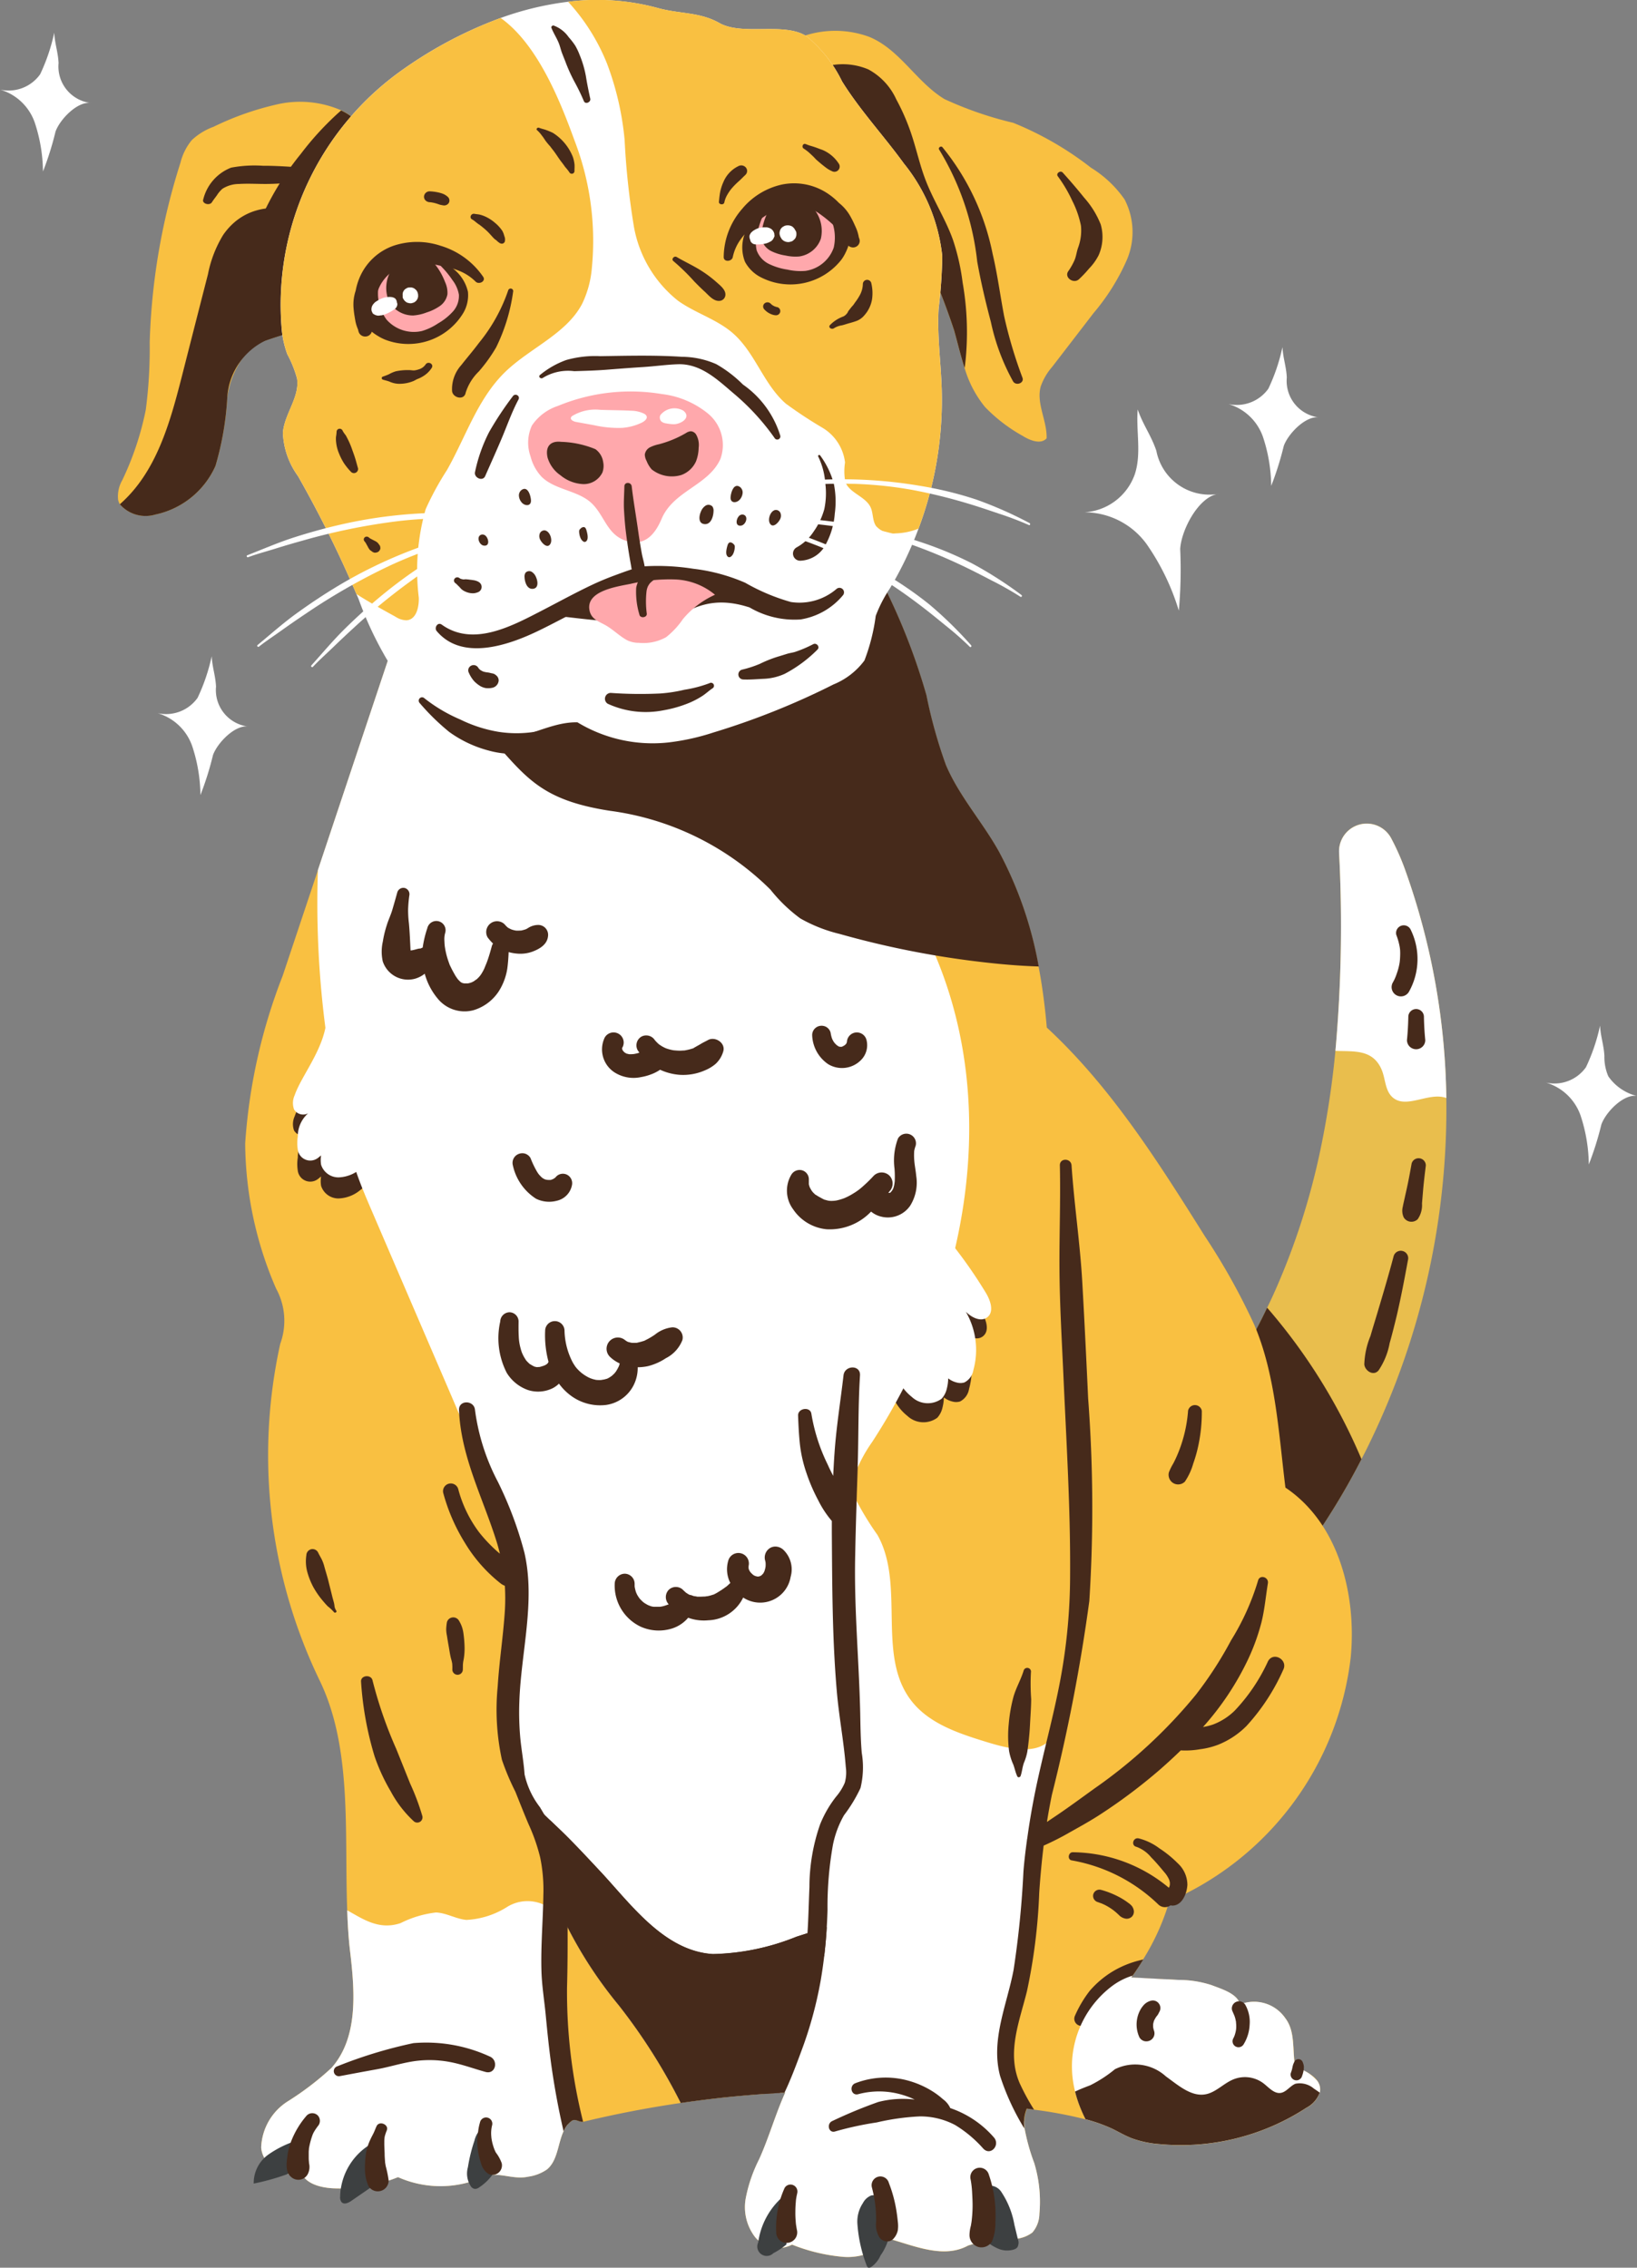 <svg xmlns="http://www.w3.org/2000/svg" width="93.573" height="129.638" viewBox="0 0 93.573 129.638">
  <rect x="0" y="0" width="93.573" height="129.638" fill="#808080" stroke="none"/>
  <g id="Group_138" data-name="Group 138" transform="translate(-946 -219)">
    <path id="Path_66" data-name="Path 66" d="M346.579,234.713c-.151.318-.311.632-.474.943a40.18,40.18,0,0,1-8.295,11.015c-1.486-4.031-.667-7.562-3.441-10.844A29.858,29.858,0,0,0,340.713,227c.171-.341.33-.691.485-1.04a40.145,40.145,0,0,0,2.584-8.1,50.794,50.794,0,0,0,.834-5.552,79.96,79.96,0,0,0,.209-11.329,1.583,1.583,0,0,1,2.96-.854,13.58,13.58,0,0,1,.842,1.913,40.191,40.191,0,0,1,2.328,12.966A43.742,43.742,0,0,1,346.579,234.713Z" transform="translate(677.718 66.759)" fill="#e9be4d"/>
    <g id="Group_100" data-name="Group 100" transform="translate(1023.978 285.214)">
      <path id="Path_67" data-name="Path 67" d="M373.535,251.243a.412.412,0,0,0-.454.3c-.085.477-.171.951-.276,1.424l-.154.694c-.025.115-.055.231-.074.348a.915.915,0,0,0,.05.608.514.514,0,0,0,.8.109,1.4,1.4,0,0,0,.247-.9l.061-.733c.04-.482.1-.96.158-1.44A.411.411,0,0,0,373.535,251.243Z" transform="translate(-370.369 -251.24)" fill="#462a1b"/>
      <path id="Path_68" data-name="Path 68" d="M368.316,265.927c-.272,1.032-.577,2.054-.88,3.077-.146.493-.3.983-.442,1.477a4.636,4.636,0,0,0-.353,1.626c.036.366.526.691.818.339a4.112,4.112,0,0,0,.631-1.554c.146-.513.273-1.031.4-1.551.249-1.06.45-2.129.647-3.2A.422.422,0,0,0,368.316,265.927Z" transform="translate(-366.634 -260.321)" fill="#462a1b"/>
    </g>
    <path id="Path_69" data-name="Path 69" d="M346.105,283.09A40.18,40.18,0,0,1,337.81,294.1c-1.486-4.031-.667-7.562-3.441-10.844a29.858,29.858,0,0,0,6.344-8.823A32.52,32.52,0,0,1,346.105,283.09Z" transform="translate(677.718 19.325)" fill="#462a1b"/>
    <path id="Path_70" data-name="Path 70" d="M368.513,215.011c-1-.369-2.3.667-3.085-.05-.435-.4-.388-1.082-.632-1.614-.516-1.145-1.606-.985-2.622-1.032a79.965,79.965,0,0,0,.209-11.329,1.583,1.583,0,0,1,2.96-.854,13.577,13.577,0,0,1,.842,1.913A40.191,40.191,0,0,1,368.513,215.011Z" transform="translate(660.161 66.759)" fill="#fff"/>
    <path id="Path_71" data-name="Path 71" d="M243.8,234c-.022.035-.048.067-.07.1l1.914.1.808.042a6.059,6.059,0,0,1,1.875.3c.594.23,1.463.482,1.62,1.1a2.165,2.165,0,0,1,2.585.786c.594.777.387,1.84.569,2.805.677.22,1.5.655,1.416,1.361a1.5,1.5,0,0,1-.783.959,13.114,13.114,0,0,1-8.387,2.077,5.922,5.922,0,0,1-1.6-.339c-.39-.153-.748-.367-1.125-.549a9.031,9.031,0,0,0-1.508-.534,24.376,24.376,0,0,0-2.936-.553c-.144-.019-.281-.038-.415-.055a1.964,1.964,0,0,0-.157.732,2.557,2.557,0,0,0,.022.409,11.64,11.64,0,0,0,.549,1.971,7.608,7.608,0,0,1,.294,2.9,1.66,1.66,0,0,1-.4,1.067,1.839,1.839,0,0,1-1.144.37,8.282,8.282,0,0,0-2.527.374c-1.361.751-2.981.06-4.477-.374a3.316,3.316,0,0,1-2.661,1.023,10.278,10.278,0,0,1-2.927-.7,1.718,1.718,0,0,1-2.118-.435,2.816,2.816,0,0,1-.53-2.22,8.359,8.359,0,0,1,.764-2.217c.559-1.236.933-2.585,1.492-3.818a.177.177,0,0,0-.042,0c-.176.006-.348.016-.524.029-.211.013-.419.025-.629.041-1.594.112-3.189.288-4.773.518q-2.794.407-5.541,1.067a.2.2,0,0,1-.045.006.512.512,0,0,1-.182-.019c-.166-.048-.32-.137-.467-.035a1.3,1.3,0,0,0-.237.221,1.614,1.614,0,0,0-.23.377c-.332.712-.335,1.681-.952,2.185a2.462,2.462,0,0,1-1.054.409c-.956.211-1.789-.367-2.668.058a5.977,5.977,0,0,1-4.789-.029,8.827,8.827,0,0,1-3.687.639c-.78-.035-1.719-.287-1.892-1.051-.827.658-2.163-.224-2.243-1.278a3.262,3.262,0,0,1,1.508-2.636,16.894,16.894,0,0,0,2.512-1.92c1.518-1.713,1.339-4.291,1.074-6.562-.1-.8-.147-1.617-.176-2.447-.166-4.451.3-9.279-1.578-13.142a29.618,29.618,0,0,1-2.25-19.241,3.838,3.838,0,0,0-.24-3.163,21.146,21.146,0,0,1-1.764-8.291,32.1,32.1,0,0,1,2.141-9.579q1.011-3.024,2.02-6.051v0q2.641-7.922,5.288-15.838c.329-.038.642-.083.946-.128.141-.019.281-.041.419-.064,1.2-.192,2.23-.419,3.377-.62.157-.029.313-.057.476-.083l.428-.067c.355-.057.732-.109,1.128-.157a98.207,98.207,0,0,0,11.122-1.808h0a43.562,43.562,0,0,0,6.6-2.093c.508.888,1.019,1.783,1.511,2.684a35.96,35.96,0,0,1,3.479,8.186,27.738,27.738,0,0,0,1.112,3.984c.764,1.8,2.112,3.281,3.054,4.991a22.13,22.13,0,0,1,2.25,6.531c.054.281.105.565.15.847.141.882.246,1.764.32,2.639,3.675,3.4,6.377,7.694,9.039,11.934a37.431,37.431,0,0,1,2.818,5.051c1.224,2.856,1.4,6.23,1.783,9.314,3.019,2.025,4.074,6.07,3.735,9.687a17.378,17.378,0,0,1-10.371,13.963,13.391,13.391,0,0,1-1.5,3.326C244.216,233.386,244.008,233.7,243.8,234Z" transform="translate(766.941 97.95)" fill="#f9c041"/>
    <path id="Path_72" data-name="Path 72" d="M327.054,358.157A6.381,6.381,0,0,0,326,357.3a3.311,3.311,0,0,0-1.188-.569c-.312-.059-.443.407-.126.483a1.938,1.938,0,0,1,.849.605c.259.259.493.539.727.821a1.743,1.743,0,0,1,.247.348s.031.062.041.08.027.078.029.087.011.042.017.066.007.075.007.077,0,.046,0,.07-.014.074-.013.074c-.005.02-.012.04-.018.06.007-.028-.013.027-.025.056a8.692,8.692,0,0,0-5.49-2.033c-.263-.007-.331.425-.06.467a9.47,9.47,0,0,1,4.945,2.519.542.542,0,0,0,.7.048.4.4,0,0,0,.114.017c.559-.01.824-.716.847-1.187A1.682,1.682,0,0,0,327.054,358.157Z" transform="translate(686.269 -32.638)" fill="#462a1b"/>
    <path id="Path_73" data-name="Path 73" d="M326.9,365.857a.583.583,0,0,0-.1-.22.915.915,0,0,0-.192-.173c-.063-.048-.126-.094-.191-.137a3.811,3.811,0,0,0-.421-.246,4.881,4.881,0,0,0-.965-.374.366.366,0,0,0-.442.258.371.371,0,0,0,.258.442l.112.04.05.019.012,0c-.037-.014.029.013.033.014l.048.021.1.044a3.257,3.257,0,0,1,.4.23l.087.06.043.031c.052.043.107.084.158.129s.111.1.165.151a.681.681,0,0,0,.349.2.423.423,0,0,0,.394-.107A.414.414,0,0,0,326.9,365.857Z" transform="translate(683.903 -37.67)" fill="#462a1b"/>
    <path id="Path_74" data-name="Path 74" d="M296.31,267.5a27.052,27.052,0,0,1,1.934,2.778c.268.442.491,1.089.083,1.406-.366.283-.9.007-1.225-.319a4.335,4.335,0,0,1,.433,3.333.971.971,0,0,1-.514.71.759.759,0,0,1-.4.012,1.3,1.3,0,0,1-.956-.845.519.519,0,0,0,.349-.044,2.42,2.42,0,0,1,0,1.24,1.269,1.269,0,0,1-.294.568,1.339,1.339,0,0,1-1.71-.107,2.707,2.707,0,0,1-1.024-2.253c.143-2.5,2.12-4.169,3.2-6.425C296.141,267.556,296.283,267.469,296.31,267.5Z" transform="translate(703.856 23.71)" fill="#462a1b"/>
    <path id="Path_75" data-name="Path 75" d="M202.4,232.958c-.123,1.677-1.442,3.222-1.824,4.336a1.075,1.075,0,0,0-.038.812.607.607,0,0,0,.969.1,1.739,1.739,0,0,0-.753,1.448,2.379,2.379,0,0,0-.005.725.72.72,0,0,0,1.182.483,2.379,2.379,0,0,0,.564-.6.235.235,0,0,0-.295.082.688.688,0,0,0-.1.317,1.616,1.616,0,0,0-.014.614,1.038,1.038,0,0,0,1,.719,2.036,2.036,0,0,0,1.218-.463,4.123,4.123,0,0,0,1.646-3.184Z" transform="translate(762.269 45.518)" fill="#462a1b"/>
    <g id="Group_101" data-name="Group 101" transform="translate(964.144 249.968)">
      <path id="Path_76" data-name="Path 76" d="M245.253,248.29a7.641,7.641,0,0,1,.295,2.9,1.678,1.678,0,0,1-.4,1.067,1.854,1.854,0,0,1-1.144.369,8.3,8.3,0,0,0-2.53.376c-1.358.749-2.98.058-4.474-.376a3.316,3.316,0,0,1-2.662,1.024,10.276,10.276,0,0,1-2.929-.7,1.72,1.72,0,0,1-2.118-.435,2.81,2.81,0,0,1-.528-2.219,8.451,8.451,0,0,1,.761-2.219c.562-1.234.935-2.584,1.494-3.818a.166.166,0,0,0-.043,0l-.256.011c-.089,0-.178.008-.268.015-.21.016-.419.027-.629.043l-.132.012c-.353.023-.71.054-1.063.085-.4.035-.8.074-1.2.116-.8.09-1.591.19-2.382.307v0a33.3,33.3,0,0,0-3.538-5.579,24.335,24.335,0,0,1-2.941-4.481c-.124-.268-.237-.543-.338-.822a9.1,9.1,0,0,1-.279-.9c-.213-.818-.306-1.668-.481-2.5a7.706,7.706,0,0,0-.283-1.028c-.531-1.49-1.629-2.763-1.963-4.311a13.185,13.185,0,0,1,.338-4.574c.745-5.195-1.129-10.328-3.189-15.2v0q-.291-.687-.582-1.362-2.182-5.069-4.361-10.138c-.314-.729-.628-1.459-.892-2.208a25.952,25.952,0,0,1-.764-2.693,55.32,55.32,0,0,1-1.466-14.681v0q2.642-7.921,5.288-15.837c.33-.039.644-.085.947-.128.14-.019.279-.042.419-.066,1.2-.19,2.231-.419,3.375-.621l.477-.081c.14-.023.283-.043.427-.066.357-.058.733-.109,1.129-.159a97.929,97.929,0,0,0,11.123-1.808h0c.908.159,1.816.322,2.724.5a1.889,1.889,0,0,1,1.979,2.068,57.325,57.325,0,0,1,.167,6.681,18.219,18.219,0,0,0,.074,3.562,15.641,15.641,0,0,0,1.4,3.938c.916,1.99,1.952,4.116,3.884,5.156a4.97,4.97,0,0,1,1.3.78,3.217,3.217,0,0,1,.609,1.032c3.755,8.951,1.664,19.612-3.639,27.744a8.471,8.471,0,0,0-.834,1.47,2.623,2.623,0,0,0-.209,1.331,2.431,2.431,0,0,0,.147.563v0a16.85,16.85,0,0,0,1.2,1.955c1.6,2.848-.07,6.867,1.921,9.459,1.009,1.319,2.7,1.878,4.287,2.367,1.144.353,2.576.718,3.445.07a1.434,1.434,0,0,0,.365-.38q-1.211,7.577-2.417,15.147c-.373,2.339-.64,5.044.784,6.863a2.933,2.933,0,0,0,.023.411A11.739,11.739,0,0,0,245.253,248.29Z" transform="translate(-204.278 -155.602)" fill="#fff"/>
    </g>
    <path id="Path_77" data-name="Path 77" d="M255.25,360.262v3.519l-1.92,5.723c-.089,0-.178.008-.268.016-.21.016-.419.027-.629.043l-.132.012c-.353.023-.71.054-1.063.085-.4.035-.8.074-1.2.116-.8.09-1.591.19-2.382.307v0a33.3,33.3,0,0,0-3.538-5.579,24.334,24.334,0,0,1-2.941-4.481c-.124-.268-.237-.543-.338-.822a9.089,9.089,0,0,1-.279-.9c-.213-.819-.306-1.668-.481-2.5l.039-.694.066-1.191c.322.307.648.613.962.927.656.656,1.284,1.335,1.92,2.014,1.742,1.866,3.639,4.539,6.425,4.714a13.463,13.463,0,0,0,4.78-.993l.625-.2C255.017,360.336,255.134,360.3,255.25,360.262Z" transform="translate(737.256 -30.859)" fill="#462a1b"/>
    <path id="Path_78" data-name="Path 78" d="M253.511,357.894c-.031.555-.081,1.11-.147,1.664-.2.066-.4.128-.605.194-.174.054-.349.112-.524.167-.291.093-.582.182-.873.276a10.835,10.835,0,0,1-5.187.675,7.77,7.77,0,0,1-3.709-2.006,26.128,26.128,0,0,1-3.05-3.523c-.539-.695-1.079-1.393-1.6-2.107-.062-.085-.124-.175-.186-.26-.473-.671-.915-1.362-1.435-2.006-.19-.241.132-.586.349-.345.369.4.757.784,1.152,1.16.322.307.648.613.962.927.656.656,1.284,1.335,1.92,2.014,1.742,1.866,3.639,4.539,6.425,4.714a13.464,13.464,0,0,0,4.78-.993l.625-.2c.116-.039.233-.078.349-.112C253.01,358.053,253.258,357.972,253.511,357.894Z" transform="translate(739.748 -28.732)" fill="#462a1b"/>
    <path id="Path_79" data-name="Path 79" d="M296.987,264.547a26.946,26.946,0,0,1,1.934,2.778c.268.441.491,1.089.083,1.406-.366.283-.9.007-1.225-.319a4.335,4.335,0,0,1,.433,3.333.972.972,0,0,1-.514.709.76.76,0,0,1-.4.013,1.3,1.3,0,0,1-.956-.846.519.519,0,0,0,.349-.044,2.419,2.419,0,0,1,0,1.24,1.259,1.259,0,0,1-.294.568,1.338,1.338,0,0,1-1.709-.107,2.707,2.707,0,0,1-1.024-2.253c.143-2.5,2.12-4.169,3.2-6.425C296.819,264.6,296.96,264.513,296.987,264.547Z" transform="translate(703.428 25.576)" fill="#fff"/>
    <path id="Path_80" data-name="Path 80" d="M258.47,180.9c-1.131-.035-2.265-.135-3.381-.269a51.763,51.763,0,0,1-8.007-1.594,8.6,8.6,0,0,1-2.24-.885,8.889,8.889,0,0,1-1.706-1.645A16,16,0,0,0,233.96,172c-3.975-.617-4.8-1.92-6.914-4.288-1.412-1.572-2.339-2.658-2.233-4.61a17.765,17.765,0,0,1,.329-2.569c1.438-.2,2.821-.409,4.6-.565,4.48-.39,8.93-.821,13.272-1.575h0c1.876-.326,3.732-.712,5.56-1.182a35.959,35.959,0,0,1,3.479,8.185,27.737,27.737,0,0,0,1.112,3.984c.764,1.8,2.112,3.281,3.054,4.991A22.13,22.13,0,0,1,258.47,180.9Z" transform="translate(746.904 93.351)" fill="#462a1b"/>
    <g id="Group_102" data-name="Group 102" transform="translate(989.689 285.291)">
      <path id="Path_81" data-name="Path 81" d="M279.091,307.744a8.477,8.477,0,0,1-.943,1.556,5.678,5.678,0,0,0-.632,1.688,20.172,20.172,0,0,0-.31,3.717c-.008.33-.024.656-.043.985-.031.555-.081,1.11-.147,1.664-.055.474-.124.951-.206,1.424a22.855,22.855,0,0,1-1.106,4.02c-.291.788-.593,1.594-.958,2.363-.175.008-.345.015-.524.027-.21.016-.419.027-.629.043a26.16,26.16,0,0,0,1.378-3.441,28.125,28.125,0,0,0,.915-4.074c.023-.143.043-.283.058-.427q.076-.622.116-1.245c.058-.877.074-1.758.112-2.638a10.888,10.888,0,0,1,.609-3.581,6.434,6.434,0,0,1,.912-1.583,3.073,3.073,0,0,0,.5-.8,2.172,2.172,0,0,0,.058-.893c-.113-1.478-.4-2.933-.52-4.407-.256-3-.256-6.033-.279-9.04,0-.206,0-.415,0-.625a5.708,5.708,0,0,1-.78-1.187A10.13,10.13,0,0,1,276,289.73a7.68,7.68,0,0,1-.376-1.672c-.055-.527-.081-1.071-.1-1.606-.016-.431.7-.531.76-.1a10.38,10.38,0,0,0,.924,2.883c.1.225.209.446.322.663.023-.423.043-.85.074-1.273.1-1.5.345-2.98.516-4.47.066-.59.981-.617.943,0-.109,1.723-.078,3.453-.132,5.179,0,.027,0,.058,0,.085-.019.632-.043,1.261-.062,1.894v0c-.031,1.044-.062,2.083-.081,3.127-.07,3.019.221,6.018.287,9.032.015.756.023,1.517.089,2.269A5,5,0,0,1,279.091,307.744Z" transform="translate(-273.593 -271.819)" fill="#462a1b"/>
      <path id="Path_82" data-name="Path 82" d="M326.085,280.612a11.876,11.876,0,0,1-2.1,3.214,4.8,4.8,0,0,1-1.63,1.077,4.452,4.452,0,0,1-1.035.256,4.791,4.791,0,0,1-1.093.064c-.377.367-.764.722-1.15,1.061a30.972,30.972,0,0,1-3.364,2.543c-.588.39-1.208.732-1.825,1.077a15.678,15.678,0,0,1-1.5.764q-.163,1.337-.252,2.69a32.6,32.6,0,0,1-.7,5.623c-.425,1.729-1.173,3.508-.422,5.259a12.66,12.66,0,0,0,.824,1.518c-.144-.019-.281-.038-.415-.055a1.965,1.965,0,0,0-.157.732,2.557,2.557,0,0,0,.022.409,13.9,13.9,0,0,1-1.39-3.013c-.549-2.061.4-4.074.773-6.068a54.234,54.234,0,0,0,.562-5.62c.048-.594.118-1.185.2-1.776a.381.381,0,0,1,.016-.1c.166-1.221.39-2.435.661-3.642.137-.607.281-1.214.425-1.818.3-1.243.6-2.489.831-3.748a32.7,32.7,0,0,0,.534-5.78c.029-3.866-.217-7.742-.387-11.6-.09-1.981-.207-3.965-.22-5.949s.067-3.965.022-5.949c-.01-.435.639-.425.668,0,.15,2.224.486,4.435.613,6.665s.233,4.441.336,6.662a83.348,83.348,0,0,1,.067,11.576,100.816,100.816,0,0,1-2.141,11.084c-.105.515-.2,1.032-.281,1.546.291-.2.585-.39.872-.591.623-.431,1.233-.882,1.847-1.323a28.678,28.678,0,0,0,5.789-5.352,21.581,21.581,0,0,0,2.013-3.109,14.179,14.179,0,0,0,1.543-3.413c.09-.374.623-.217.565.147-.121.738-.185,1.489-.364,2.217a12.042,12.042,0,0,1-.77,2.131,16.076,16.076,0,0,1-2.575,3.866,3.39,3.39,0,0,0,.585-.147,3.561,3.561,0,0,0,1.23-.792,10.319,10.319,0,0,0,1.9-2.818C325.523,279.554,326.366,280.046,326.085,280.612Z" transform="translate(-296.421 -251.45)" fill="#462a1b"/>
    </g>
    <path id="Path_83" data-name="Path 83" d="M326.838,376.647a4.8,4.8,0,0,1-1.166.291,4.5,4.5,0,0,0-1.208.467,5.538,5.538,0,0,0-1.121.747c-.176.154-.355.3-.53.457a2.1,2.1,0,0,0-.4.521.408.408,0,0,1-.709-.4,6.711,6.711,0,0,1,.844-1.422,5.487,5.487,0,0,1,1.249-1.07,5.583,5.583,0,0,1,1.553-.658c.08-.022.166-.042.256-.064-.195.323-.4.636-.614.933-.022.035-.048.067-.07.1Z" transform="translate(685.744 -44.5)" fill="#462a1b"/>
    <path id="Path_84" data-name="Path 84" d="M213.063,379.243c-.581.7-.447,1.962-1.182,2.562a2.462,2.462,0,0,1-1.054.409c-.956.211-1.789-.367-2.668.058a5.977,5.977,0,0,1-4.789-.029,8.827,8.827,0,0,1-3.687.639c-.78-.035-1.719-.287-1.892-1.051-.827.658-2.163-.224-2.243-1.278a3.262,3.262,0,0,1,1.508-2.636,16.9,16.9,0,0,0,2.512-1.92c1.518-1.713,1.339-4.291,1.074-6.562-.1-.8-.147-1.617-.176-2.447.9.5,1.808,1.147,3.045.735a6.055,6.055,0,0,1,2.029-.61c.6.025,1.141.37,1.738.425a4.8,4.8,0,0,0,2.326-.741,2.211,2.211,0,0,1,2.336,0A44.1,44.1,0,0,0,213.063,379.243Z" transform="translate(765.382 -38.782)" fill="#fff"/>
    <path id="Path_85" data-name="Path 85" d="M335.494,384.636a.72.72,0,0,1-.016.09,1.608,1.608,0,0,1-.767.869,13.113,13.113,0,0,1-8.387,2.077,5.923,5.923,0,0,1-1.6-.339c-.39-.153-.748-.367-1.125-.549a9.035,9.035,0,0,0-1.508-.534c-.105-.2-.2-.412-.284-.623a6.815,6.815,0,0,1-.313-.959,5.87,5.87,0,0,1-.176-1.7,5.781,5.781,0,0,1,2.272-4.32,3.8,3.8,0,0,1,1.185-.607c-.022.035-.048.067-.07.1l2.722.144a6.058,6.058,0,0,1,1.875.3c.594.23,1.463.482,1.62,1.1a2.165,2.165,0,0,1,2.585.786c.594.776.387,1.84.569,2.805a2.5,2.5,0,0,1,1.268.789A.812.812,0,0,1,335.494,384.636Z" transform="translate(685.961 -46.099)" fill="#fff"/>
    <path id="Path_86" data-name="Path 86" d="M204.232,315.392a.588.588,0,0,1-.1-.246,1.5,1.5,0,0,0-.032-.2c-.036-.14-.078-.279-.112-.421-.064-.269-.135-.536-.2-.805s-.152-.537-.227-.807a2.278,2.278,0,0,0-.177-.487c-.068-.126-.139-.249-.2-.376a.357.357,0,0,0-.4-.167.367.367,0,0,0-.263.341,2.327,2.327,0,0,0,.052.947,4.179,4.179,0,0,0,.362.9,4.9,4.9,0,0,0,.529.758c.093.109.186.22.288.32a2.3,2.3,0,0,1,.343.322C204.152,315.552,204.286,315.48,204.232,315.392Z" transform="translate(760.99 -4.315)" fill="#462a1b"/>
    <path id="Path_87" data-name="Path 87" d="M214.549,339.585a13.591,13.591,0,0,0-.7-1.865q-.394-.986-.791-1.971a24.389,24.389,0,0,1-1.357-3.921c-.078-.363-.7-.3-.656.084a18.753,18.753,0,0,0,.771,4.25,10.827,10.827,0,0,0,.925,2.008,6.5,6.5,0,0,0,1.307,1.7A.3.3,0,0,0,214.549,339.585Z" transform="translate(755.594 -16.763)" fill="#462a1b"/>
    <path id="Path_88" data-name="Path 88" d="M225.235,323.357a1.794,1.794,0,0,0-.253-.71.377.377,0,0,0-.373-.184.369.369,0,0,0-.315.273,2.923,2.923,0,0,0-.042.392,1.871,1.871,0,0,0,.041.371c.034.224.073.447.112.67s.066.425.12.636a2.861,2.861,0,0,1,.069.282,2.761,2.761,0,0,1,.009.354.3.3,0,0,0,.6,0c.005-.117,0-.237.011-.354s.035-.2.05-.306a3.732,3.732,0,0,0,.036-.7A6.413,6.413,0,0,0,225.235,323.357Z" transform="translate(747.253 -10.999)" fill="#462a1b"/>
    <path id="Path_89" data-name="Path 89" d="M312.714,330.528a.214.214,0,0,0-.413-.108c-.155.516-.435.985-.585,1.508a8.873,8.873,0,0,0-.271,1.561,6.817,6.817,0,0,0,.022,1.553,3.355,3.355,0,0,0,.242.766c.08.221.125.453.225.667.042.09.165.054.192-.025.084-.248.1-.513.193-.761a3.055,3.055,0,0,0,.19-.626c.072-.506.125-1.005.151-1.516s.064-.989.069-1.487A11.934,11.934,0,0,1,312.714,330.528Z" transform="translate(692.215 -15.927)" fill="#462a1b"/>
    <g id="Group_104" data-name="Group 104" transform="translate(960.497 340.574)">
      <g id="Group_103" data-name="Group 103" transform="translate(0)">
        <path id="Path_90" data-name="Path 90" d="M196.963,403.527a5.915,5.915,0,0,0-1.738.833,2,2,0,0,0-.838,1.658,13.283,13.283,0,0,0,2.486-.758Z" transform="translate(-194.382 -402.764)" fill="#3d4041"/>
        <path id="Path_91" data-name="Path 91" d="M209.688,403.962a3.593,3.593,0,0,0-1.884,3.084.426.426,0,0,0,.092.321c.147.139.384.028.55-.087l1.451-1Z" transform="translate(-202.858 -403.039)" fill="#3d4041"/>
        <path id="Path_92" data-name="Path 92" d="M228.439,401.457a1.441,1.441,0,0,0-.511.8,9.227,9.227,0,0,0-.373,1.518,1.329,1.329,0,0,0,.184,1.119.342.342,0,0,0,.22.123.417.417,0,0,0,.244-.091,2.953,2.953,0,0,0,.768-.737Z" transform="translate(-215.305 -401.457)" fill="#3d4041"/>
        <path id="Path_93" data-name="Path 93" d="M274.142,412.069a4.223,4.223,0,0,0-1.52,2.711.538.538,0,0,0,.865.613,4.144,4.144,0,0,0,.75-.5Z" transform="translate(-243.779 -408.158)" fill="#3d4041"/>
        <path id="Path_94" data-name="Path 94" d="M288.018,413.755a1.9,1.9,0,0,1,.31-1.224.926.926,0,0,1,.472-.437.748.748,0,0,1,.813.383,2.187,2.187,0,0,1,.23.932q.028.294.055.587a3.091,3.091,0,0,1-.562,1.528,1.563,1.563,0,0,1-.526.653c-.064.039-.152.069-.208.019a.188.188,0,0,1-.042-.065A8.142,8.142,0,0,1,288.018,413.755Z" transform="translate(-253.502 -408.158)" fill="#3d4041"/>
        <path id="Path_95" data-name="Path 95" d="M308,410.585a.8.8,0,0,1,.729.388,4.882,4.882,0,0,1,.729,1.845q.1.415.2.83a.542.542,0,0,1-.03.467.424.424,0,0,1-.195.122,1.3,1.3,0,0,1-.908-.049,2.765,2.765,0,0,1-.772-.509Z" transform="translate(-265.972 -407.215)" fill="#3d4041"/>
      </g>
    </g>
    <path id="Path_96" data-name="Path 96" d="M335.788,393.376a1.608,1.608,0,0,1-.767.869,13.113,13.113,0,0,1-8.387,2.077,5.922,5.922,0,0,1-1.6-.339c-.39-.153-.748-.367-1.125-.549a9.031,9.031,0,0,0-1.508-.534c-.105-.2-.2-.412-.285-.623a6.812,6.812,0,0,1-.313-.959c.284-.137.575-.249.869-.361a7.421,7.421,0,0,0,1.409-.917,2.605,2.605,0,0,1,2.911.409c.719.517,1.483,1.208,2.326,1.013.546-.125.974-.6,1.5-.827a1.759,1.759,0,0,1,1.76.217c.31.243.617.61.994.54.313-.057.527-.4.827-.521a1.239,1.239,0,0,1,1.058.281C335.568,393.223,335.677,393.3,335.788,393.376Z" transform="translate(685.65 -54.749)" fill="#462a1b"/>
    <path id="Path_97" data-name="Path 97" d="M346.868,382.212a.416.416,0,0,0-.512-.175.407.407,0,0,0-.245.483c.041.1.083.2.129.3v0l.01.028c.012.034.023.069.033.1.023.08.038.16.054.241l0,.013v.01c0,.041.007.082.009.124a2.016,2.016,0,0,1,0,.216c0,.012-.01.085-.01.088-.005.031-.01.063-.017.094a1.938,1.938,0,0,1-.057.208c0,.01-.03.077-.031.082-.014.031-.028.061-.043.091a.341.341,0,1,0,.593.336,2.333,2.333,0,0,0,.334-1.1A1.986,1.986,0,0,0,346.868,382.212Z" transform="translate(670.316 -48.6)" fill="#462a1b"/>
    <path id="Path_98" data-name="Path 98" d="M355.9,391.12a.257.257,0,0,0-.224-.131.253.253,0,0,0-.225.131,1.576,1.576,0,0,0-.087.2q-.021.077-.036.155a1.716,1.716,0,0,1-.09.307.332.332,0,0,0,.032.249.341.341,0,0,0,.205.158.337.337,0,0,0,.249-.032l.071-.054a.33.33,0,0,0,.087-.151,1.74,1.74,0,0,0,.086-.319,1.036,1.036,0,0,0,.016-.231A.858.858,0,0,0,355.9,391.12Z" transform="translate(664.546 -54.273)" fill="#462a1b"/>
    <path id="Path_99" data-name="Path 99" d="M332.608,382.054a.427.427,0,0,0-.449-.158.854.854,0,0,0-.367.2,1.426,1.426,0,0,0-.2.251,1.7,1.7,0,0,0-.206.5,1.756,1.756,0,0,0,.112,1.141.458.458,0,0,0,.284.218.477.477,0,0,0,.289-.022.453.453,0,0,0,.273-.54,1.234,1.234,0,0,1-.06-.233,1.357,1.357,0,0,1,0-.181,1.342,1.342,0,0,1,.053-.2,1.583,1.583,0,0,1,.144-.244.689.689,0,0,0,.1-.14c.018-.037.036-.074.056-.111A.43.43,0,0,0,332.608,382.054Z" transform="translate(679.632 -48.521)" fill="#462a1b"/>
    <path id="Path_100" data-name="Path 100" d="M306.888,410.051a6.951,6.951,0,0,0-.366-1.825.539.539,0,1,0-1.043.274,5.429,5.429,0,0,1,.083.716c.016.278.031.557.028.835s-.022.533-.052.8c-.005.037-.01.074-.016.112-.01.061-.02.122-.031.183a2.085,2.085,0,0,0-.077.544.71.71,0,0,0,.514.666.7.7,0,0,0,.774-.326,2.746,2.746,0,0,0,.191-1.078A7.479,7.479,0,0,0,306.888,410.051Z" transform="translate(696.004 -64.901)" fill="#462a1b"/>
    <path id="Path_101" data-name="Path 101" d="M291.731,411.753c-.026-.269-.062-.538-.11-.8a7.659,7.659,0,0,0-.4-1.411.5.5,0,1,0-.971.255c.06.229.11.46.149.694.008.05.016.1.024.151,0,.014.014.111.018.136.011.1.022.2.029.3q.026.34.022.681a1.358,1.358,0,0,0,.172.863.533.533,0,0,0,.384.253.486.486,0,0,0,.431-.143,1.018,1.018,0,0,0,.252-.484A1.847,1.847,0,0,0,291.731,411.753Z" transform="translate(705.589 -65.747)" fill="#462a1b"/>
    <path id="Path_102" data-name="Path 102" d="M276.552,411.326c0-.008.011-.074.012-.081.016-.1.037-.2.059-.3a.4.4,0,0,0-.234-.461.388.388,0,0,0-.489.167,5.465,5.465,0,0,0-.478,2.532.6.6,0,1,0,1.179-.152c-.018-.1-.035-.2-.049-.295,0-.025-.035-.16,0-.025a.993.993,0,0,1-.014-.129,5.353,5.353,0,0,1-.022-.58c0-.185.009-.37.026-.554C276.543,411.411,276.547,411.368,276.552,411.326Z" transform="translate(714.948 -66.569)" fill="#462a1b"/>
    <path id="Path_103" data-name="Path 103" d="M230.47,402.679a2.219,2.219,0,0,0-.335-.61c-.025-.046-.045-.1-.068-.143l-.011-.026-.017-.043c-.032-.087-.06-.177-.085-.266s-.044-.18-.06-.271c0-.026-.009-.052-.013-.078q.006.056,0-.015c-.005-.053-.01-.107-.013-.16a1.934,1.934,0,0,1,.048-.541.356.356,0,1,0-.688-.18,3.052,3.052,0,0,0-.078.329c-.011.062-.019.123-.027.185,0,0-.013.1-.01.079s-.011.086-.01.079a3.292,3.292,0,0,0-.019.7,4.133,4.133,0,0,0,.129.722c.028.1.056.2.093.3a1.024,1.024,0,0,0,.382.535.53.53,0,0,0,.586-.043A.549.549,0,0,0,230.47,402.679Z" transform="translate(744.209 -60.014)" fill="#462a1b"/>
    <path id="Path_104" data-name="Path 104" d="M212.839,403.4c-.014-.068-.024-.136-.035-.2l-.005-.029c0-.007,0-.016,0-.031-.01-.131-.021-.261-.024-.391,0-.241-.025-.481-.019-.722a1.755,1.755,0,0,1,.024-.335,2.791,2.791,0,0,1,.119-.352c.127-.334-.432-.564-.585-.238-.059.125-.105.256-.164.381s-.126.238-.181.362a3.058,3.058,0,0,0-.258.793,5.331,5.331,0,0,0-.061.866,2.442,2.442,0,0,0,.2,1.023.622.622,0,0,0,1.155-.305A6.053,6.053,0,0,0,212.839,403.4Z" transform="translate(755.212 -60.557)" fill="#462a1b"/>
    <g id="Group_105" data-name="Group 105" transform="translate(962.386 339.806)">
      <path id="Path_105" data-name="Path 105" d="M201.284,399.5a.448.448,0,0,0-.625,0,4.985,4.985,0,0,0-.912,1.525,3.653,3.653,0,0,0-.2.816c-.048.374-.125.9.21,1.172a.609.609,0,0,0,.939-.127.892.892,0,0,0,.088-.657v0s0,0,0-.007,0-.015,0-.022c-.006-.04,0-.041,0-.03,0-.011,0-.023-.005-.031-.006-.06-.009-.12-.011-.18,0-.119,0-.239,0-.359,0-.059.008-.118.013-.178v-.016c0-.029.008-.058.013-.087a4.354,4.354,0,0,1,.188-.691l0-.006,0,0c.013-.027.024-.056.036-.083a1.782,1.782,0,0,1,.087-.158c.031-.051.063-.1.1-.151l.051-.073c.008-.011.068-.09.023-.032A.453.453,0,0,0,201.284,399.5Z" transform="translate(-199.507 -399.374)" fill="#462a1b"/>
      <path id="Path_106" data-name="Path 106" d="M202.973,407.03a.135.135,0,0,0,0-.055.155.155,0,0,1,0,.052Z" transform="translate(-201.693 -404.174)" fill="#462a1b"/>
    </g>
    <path id="Path_107" data-name="Path 107" d="M202.4,229.687c-.123,1.678-1.442,3.222-1.824,4.337a1.074,1.074,0,0,0-.038.811.607.607,0,0,0,.969.1,1.738,1.738,0,0,0-.753,1.448,2.379,2.379,0,0,0-.005.725.72.72,0,0,0,1.182.483,2.379,2.379,0,0,0,.564-.6.235.235,0,0,0-.295.082.687.687,0,0,0-.1.317,1.616,1.616,0,0,0-.014.614,1.038,1.038,0,0,0,1,.719,2.036,2.036,0,0,0,1.218-.463,4.123,4.123,0,0,0,1.646-3.184Z" transform="translate(762.269 47.584)" fill="#fff"/>
    <path id="Path_108" data-name="Path 108" d="M337.412,289.76a7.859,7.859,0,0,1-.346,1.8,7.706,7.706,0,0,1-.3.8q-.093.21-.2.415a3.192,3.192,0,0,0-.251.51.555.555,0,0,0,.259.614.547.547,0,0,0,.657-.089,3.59,3.59,0,0,0,.477-1.031,7.86,7.86,0,0,0,.28-.979,9.142,9.142,0,0,0,.21-2.039A.4.4,0,0,0,337.412,289.76Z" transform="translate(676.499 9.89)" fill="#462a1b"/>
    <path id="Path_109" data-name="Path 109" d="M293.055,397.3a5.746,5.746,0,0,0-2.513-1.7,1.307,1.307,0,0,0-.418-.508,4.489,4.489,0,0,0-.625-.467,5.24,5.24,0,0,0-1.411-.608,4.832,4.832,0,0,0-2.966.157c-.385.142-.243.748.165.628a4.624,4.624,0,0,1,2.58.06,4.349,4.349,0,0,1,.638.25,5.627,5.627,0,0,0-2.083.139,27.3,27.3,0,0,0-2.61,1.081c-.364.144-.232.73.158.6a18.749,18.749,0,0,1,2.369-.513,13.53,13.53,0,0,1,2.454-.344,4.238,4.238,0,0,1,2.029.494,7,7,0,0,1,1.608,1.35C292.841,398.343,293.394,397.738,293.055,397.3Z" transform="translate(709.778 -56.086)" fill="#462a1b"/>
    <path id="Path_110" data-name="Path 110" d="M215.7,389.159a8.675,8.675,0,0,0-4.35-.758A26.2,26.2,0,0,0,207,389.726a.29.29,0,0,0,.147.56c.7-.131,1.4-.263,2.1-.388s1.384-.346,2.089-.456a6.252,6.252,0,0,1,2.066.031c.709.129,1.379.384,2.072.575C216.055,390.209,216.238,389.37,215.7,389.159Z" transform="translate(758.28 -52.601)" fill="#462a1b"/>
    <path id="Path_111" data-name="Path 111" d="M187.665,93.951a13.184,13.184,0,0,1-.479,3.065,5.834,5.834,0,0,1-.792,1.645c-.991,1.415-2.981,1.786-4.649,2.38a2.786,2.786,0,0,0-1.24.916,5.071,5.071,0,0,0-.936,2.294,17.207,17.207,0,0,1-.677,3.954,4.864,4.864,0,0,1-3.438,2.781,1.946,1.946,0,0,1-2.029-.588.836.836,0,0,1-.1-.257,1.851,1.851,0,0,1,.24-1.121A17.085,17.085,0,0,0,174.907,105a27.031,27.031,0,0,0,.224-3.843,37.175,37.175,0,0,1,1.757-10.278,3.256,3.256,0,0,1,.652-1.3,3.634,3.634,0,0,1,1.243-.76,16.6,16.6,0,0,1,3.758-1.308,5.89,5.89,0,0,1,3.527.364c.118.058.237.122.348.19C188.128,89.109,187.789,92.016,187.665,93.951Z" transform="translate(779.426 137.428)" fill="#f9c041"/>
    <path id="Path_112" data-name="Path 112" d="M187.393,107.387a5.834,5.834,0,0,1-.792,1.645c-.991,1.415-2.981,1.786-4.649,2.38a3.884,3.884,0,0,0-2.176,3.21,17.207,17.207,0,0,1-.677,3.954,4.864,4.864,0,0,1-3.438,2.781,1.947,1.947,0,0,1-2.029-.588c2.087-1.831,2.86-4.637,3.537-7.277q.747-2.935,1.5-5.871a6.8,6.8,0,0,1,.869-2.248c2.086-3.023,6.61-1.133,7.735,1.669A3.516,3.516,0,0,1,187.393,107.387Z" transform="translate(779.218 127.058)" fill="#462a1b"/>
    <path id="Path_113" data-name="Path 113" d="M199.643,94.768a13.183,13.183,0,0,1-.479,3.065,5.834,5.834,0,0,1-.792,1.645c-.991,1.415-2.981,1.786-4.649,2.38a2.786,2.786,0,0,0-1.24.916,13.58,13.58,0,0,1,1.1-8.128,16.324,16.324,0,0,1,2.16-3.455,17.062,17.062,0,0,1,2.307-2.49c.118.058.237.122.348.19C200.106,89.926,199.767,92.832,199.643,94.768Z" transform="translate(767.448 136.612)" fill="#462a1b"/>
    <path id="Path_114" data-name="Path 114" d="M297,89.448a12.366,12.366,0,0,1-1.908,3.047q-1.179,1.535-2.361,3.069a3.428,3.428,0,0,0-.652,1.115c-.272.968.367,1.963.335,2.968-.323.367-.943.129-1.364-.135a9.145,9.145,0,0,1-2.157-1.654,6.293,6.293,0,0,1-1.169-2.238c-.23-.7-.4-1.439-.6-2.147a41.145,41.145,0,0,0-4.617-9.583,30.14,30.14,0,0,0-3.566-5.154c-.086-.092-.175-.187-.265-.279-.725-.747-1.444-1.4-.01-1.853a5.64,5.64,0,0,1,3.594.089c1.758.713,2.7,2.582,4.313,3.562a20.737,20.737,0,0,0,3.933,1.357,18.458,18.458,0,0,1,4.447,2.569,6.425,6.425,0,0,1,1.917,1.81A4.052,4.052,0,0,1,297,89.448Z" transform="translate(713.412 144.409)" fill="#f9c041"/>
    <path id="Path_115" data-name="Path 115" d="M289.636,98.766c-.007.04-.013.083-.022.123-.23-.7-.4-1.439-.6-2.147a41.146,41.146,0,0,0-4.617-9.583A30.14,30.14,0,0,0,280.833,82a3.752,3.752,0,0,1,3.281-.171,3.665,3.665,0,0,1,1.594,1.712,12.36,12.36,0,0,1,.879,2.034c.284.858.473,1.742.8,2.588.447,1.17,1.151,2.242,1.566,3.421a12.564,12.564,0,0,1,.547,2.423A16.38,16.38,0,0,1,289.636,98.766Z" transform="translate(711.524 141.14)" fill="#462a1b"/>
    <path id="Path_116" data-name="Path 116" d="M305.443,107.534a26.033,26.033,0,0,1-1.044-3.5c-.231-1.2-.383-2.4-.665-3.594a13.942,13.942,0,0,0-2.867-6.088c-.086-.1-.264.031-.188.137a15.516,15.516,0,0,1,2.176,6.4c.209,1.168.478,2.31.782,3.458a12.223,12.223,0,0,0,1.269,3.394C305.07,108.007,305.549,107.845,305.443,107.534Z" transform="translate(699.004 133.064)" fill="#462a1b"/>
    <g id="Group_106" data-name="Group 106" transform="translate(962.026 219)">
      <path id="Path_117" data-name="Path 117" d="M236.336,93.813a20.9,20.9,0,0,1-1.326,7.978v0a20.637,20.637,0,0,1-1.639,3.421,7.769,7.769,0,0,0-.808,1.571,11.059,11.059,0,0,1-.645,2.548,4.147,4.147,0,0,1-1.77,1.369,42.822,42.822,0,0,1-6.854,2.744,13.153,13.153,0,0,1-2.591.573,8.3,8.3,0,0,1-5.189-1.152c-1.3-.031-2.5.692-3.786.9a6.544,6.544,0,0,1-5.71-2.425A20.279,20.279,0,0,1,203,105.808c-.038-.092-.08-.181-.118-.272a66.279,66.279,0,0,0-3.342-6.747,4.507,4.507,0,0,1-.862-2.472c.08-1.075.971-2.039.808-3.105a6.54,6.54,0,0,0-.556-1.388,5.6,5.6,0,0,1-.335-1.586,16.443,16.443,0,0,1,6.975-14.716,24.018,24.018,0,0,1,5.55-2.921,17.509,17.509,0,0,1,3.86-.928,13.222,13.222,0,0,1,5.128.358c1.262.349,2.387.217,3.521.858,1.336.75,3.71-.077,4.988.762a7.655,7.655,0,0,1,2.025,2.579c1.032,1.657,2.384,3.106,3.531,4.689a10.083,10.083,0,0,1,2.195,5.3,28.545,28.545,0,0,1-.208,3C236.068,90.747,236.288,92.278,236.336,93.813Z" transform="translate(-198.532 -71.572)" fill="#fff"/>
    </g>
    <path id="Path_118" data-name="Path 118" d="M229.278,175.346a1.207,1.207,0,0,0-.1-.08.533.533,0,0,0-.234-.063l.107.014a1.294,1.294,0,0,1-.158-.035,1.215,1.215,0,0,0-.176-.028,1.384,1.384,0,0,1-.206-.047,1.132,1.132,0,0,1-.169-.094.709.709,0,0,1-.081-.079c-.009-.014-.02-.028-.028-.042a.309.309,0,0,0-.382-.13.3.3,0,0,0-.182.36,1.844,1.844,0,0,0,.283.485,1.087,1.087,0,0,0,.153.155,1.8,1.8,0,0,0,.245.179.956.956,0,0,0,.29.109,1.06,1.06,0,0,0,.4-.015.456.456,0,0,0,.358-.422A.375.375,0,0,0,229.278,175.346Z" transform="translate(745.107 82.282)" fill="#462a1b"/>
    <path id="Path_119" data-name="Path 119" d="M229.18,181.367a6.162,6.162,0,0,0-2.267.305,6.711,6.711,0,0,1-2.405.047,7.911,7.911,0,0,1-2.149-.7,8.94,8.94,0,0,1-2.044-1.211.192.192,0,0,0-.272.272,13,13,0,0,0,1.685,1.649A6.772,6.772,0,0,0,224,182.8a5.18,5.18,0,0,0,2.554.051,19.649,19.649,0,0,1,2.545-.884C229.411,181.926,229.55,181.426,229.18,181.367Z" transform="translate(749.947 79.111)" fill="#462a1b"/>
    <path id="Path_120" data-name="Path 120" d="M273.845,171.46a7.092,7.092,0,0,1-1.016.434c-.153.052-.315.066-.47.114-.178.055-.355.112-.534.164a7.111,7.111,0,0,0-1.03.412,6.289,6.289,0,0,1-1.023.332.286.286,0,0,0,.072.56c.38.019.763-.018,1.142-.036a3.207,3.207,0,0,0,1.237-.289,7.656,7.656,0,0,0,1.86-1.376C274.254,171.618,274.04,171.358,273.845,171.46Z" transform="translate(718.638 84.367)" fill="#462a1b"/>
    <path id="Path_121" data-name="Path 121" d="M254.85,177.512a7.18,7.18,0,0,1-1.44.377,8.443,8.443,0,0,1-1.368.212,24.111,24.111,0,0,1-2.841-.032.334.334,0,0,0-.164.621,5.2,5.2,0,0,0,3.178.373,6.993,6.993,0,0,0,1.5-.435,4.823,4.823,0,0,0,.72-.382c.206-.133.378-.3.587-.439A.17.17,0,0,0,254.85,177.512Z" transform="translate(731.706 80.543)" fill="#462a1b"/>
    <path id="Path_122" data-name="Path 122" d="M242.783,79.711c-.093-.425-.181-.855-.249-1.284a5.983,5.983,0,0,0-.355-1.211,3.7,3.7,0,0,0-.254-.537,4.064,4.064,0,0,0-.373-.482,1.8,1.8,0,0,0-.855-.665c-.074-.023-.163.056-.134.129.121.313.318.6.437.915.063.167.1.342.163.51s.134.34.2.51a9.411,9.411,0,0,0,.509,1.13,11.867,11.867,0,0,1,.547,1.127C242.509,80.058,242.826,79.909,242.783,79.711Z" transform="translate(736.957 144.931)" fill="#462a1b"/>
    <path id="Path_123" data-name="Path 123" d="M216.338,88.643a5.807,5.807,0,0,1-.553,2.055c-.9,1.724-2.981,2.527-4.4,3.9-1.585,1.54-2.253,3.718-3.333,5.616a16.731,16.731,0,0,0-1.214,2.23,12.8,12.8,0,0,0-.393,5.06c.016.539-.14,1.252-.7,1.292a1.165,1.165,0,0,1-.626-.2c-.754-.416-1.514-.836-2.24-1.3a66.278,66.278,0,0,0-3.342-6.747,4.507,4.507,0,0,1-.862-2.472c.08-1.075.971-2.039.808-3.105a6.54,6.54,0,0,0-.556-1.388A5.6,5.6,0,0,1,198.6,92a16.443,16.443,0,0,1,6.975-14.716,24.017,24.017,0,0,1,5.55-2.921c2.176,1.549,3.473,4.952,4.23,7.028A15.965,15.965,0,0,1,216.338,88.643Z" transform="translate(763.494 145.664)" fill="#f9c041"/>
    <path id="Path_124" data-name="Path 124" d="M264.519,93.813a20.9,20.9,0,0,1-1.326,7.978v0a3.745,3.745,0,0,1-1.3.272,1.3,1.3,0,0,1-1.128-.419c-.214-.313-.153-.732-.313-1.075-.291-.619-1.211-.809-1.444-1.449a3.322,3.322,0,0,1-.016-1.111,2.679,2.679,0,0,0-1.294-1.985,24.984,24.984,0,0,1-2.087-1.375c-1.294-1.127-1.757-2.94-3.064-4.058-.911-.778-2.134-1.13-3.109-1.832a6.953,6.953,0,0,1-2.515-4.236,43.457,43.457,0,0,1-.53-4.949,16.643,16.643,0,0,0-1.009-4.373,11.562,11.562,0,0,0-2.224-3.531,13.222,13.222,0,0,1,5.128.358c1.262.349,2.387.217,3.521.858,1.336.75,3.71-.077,4.988.762a7.654,7.654,0,0,1,2.025,2.579c1.032,1.657,2.384,3.106,3.531,4.689a10.083,10.083,0,0,1,2.195,5.3,28.537,28.537,0,0,1-.208,3C264.251,90.747,264.471,92.278,264.519,93.813Z" transform="translate(735.311 147.428)" fill="#f9c041"/>
    <g id="Group_109" data-name="Group 109" transform="translate(987.367 229.475)">
      <g id="Group_108" data-name="Group 108" transform="translate(0)">
        <g id="Group_107" data-name="Group 107" transform="translate(1.061 0.265)">
          <path id="Path_125" data-name="Path 125" d="M276.078,104.414a2.543,2.543,0,0,1-.237.4,3.7,3.7,0,0,1-4.6,1.015,2.119,2.119,0,0,1-.915-.889,2.245,2.245,0,0,1-.041-1.524c.049-.191.1-.38.164-.564l.133-1.067a3.831,3.831,0,0,1,2.229-1.053,3.18,3.18,0,0,1,2.428.79,3.42,3.42,0,0,1,.459.493,2.345,2.345,0,0,1,.532.8,4.707,4.707,0,0,1,.161.446A3.12,3.12,0,0,1,276.078,104.414Z" transform="translate(-270.17 -100.714)" fill="#462a1b"/>
          <path id="Path_126" data-name="Path 126" d="M288.378,107.388a.039.039,0,0,0-.011-.02h0A.048.048,0,0,1,288.378,107.388Z" transform="translate(-281.661 -104.916)" fill="#462a1b"/>
        </g>
        <path id="Path_127" data-name="Path 127" d="M272.342,103.8a1.866,1.866,0,0,0-.019.9,1.391,1.391,0,0,0,.706.782,3.65,3.65,0,0,0,1.051.322,3.394,3.394,0,0,0,1.03.073,2.011,2.011,0,0,0,1.618-1.332,2.6,2.6,0,0,0-1.963-3.113C273.29,101.019,272.56,102.7,272.342,103.8Z" transform="translate(-270.438 -100.866)" fill="#ffa8ac"/>
        <path id="Path_128" data-name="Path 128" d="M273.183,103.847a1.433,1.433,0,0,0-.014.692,1.066,1.066,0,0,0,.54.6,2.8,2.8,0,0,0,.8.246,2.6,2.6,0,0,0,.788.056,1.538,1.538,0,0,0,1.238-1.018,1.986,1.986,0,0,0-1.5-2.381C273.909,101.717,273.351,103.006,273.183,103.847Z" transform="translate(-270.98 -101.254)" fill="#462a1b"/>
        <path id="Path_129" data-name="Path 129" d="M274.877,103.616a.379.379,0,0,1-.287.037.4.4,0,0,1-.214-.132c-.073-.082-.15-.168-.223-.254a1.686,1.686,0,0,1-.217-.358c-.052-.112-.11-.216-.167-.324l-.157-.153a7.222,7.222,0,0,0-.873-.714,2.435,2.435,0,0,0-1.859-.408,4.152,4.152,0,0,0-1.852,1.072,4.617,4.617,0,0,0-.795.863,2.645,2.645,0,0,0-.422.974c-.052.26-.516.3-.518,0a4.235,4.235,0,0,1,1.054-2.758,4.1,4.1,0,0,1,2.265-1.389,3.465,3.465,0,0,1,2.71.569,3.783,3.783,0,0,1,.555.477,2.571,2.571,0,0,1,.673.8,5.091,5.091,0,0,1,.229.461c.02.043.043.09.062.137a2.068,2.068,0,0,1,.137.393c.014.05.024.1.034.154l0,.008a.069.069,0,0,0,.009.025c.009.025.018.051.021.063A.37.37,0,0,1,274.877,103.616Z" transform="translate(-267.292 -99.995)" fill="#462a1b"/>
      </g>
      <path id="Path_130" data-name="Path 130" d="M272.687,107.419a.287.287,0,0,0,.033-.078.217.217,0,0,0-.007-.083h0a.3.3,0,0,0-.031-.145.458.458,0,0,0-.149-.186.557.557,0,0,0-.185-.079.246.246,0,0,0-.076-.014H272.1a1.181,1.181,0,0,0-.19.023.885.885,0,0,0-.186.053,1.791,1.791,0,0,0-.169.089.779.779,0,0,0-.189.161l-.049.084a.266.266,0,0,0-.025.139.366.366,0,0,0,.04.159.268.268,0,0,0,.059.146.328.328,0,0,0,.217.119,1.992,1.992,0,0,0,.506-.026,1.121,1.121,0,0,0,.28-.085c.012-.006.024-.014.035-.021a.516.516,0,0,0,.108-.056.384.384,0,0,0,.107-.118c0-.005.01-.008.013-.014s.011-.03.019-.045.012-.019.015-.029Z" transform="translate(-269.817 -104.313)" fill="#fff"/>
      <path id="Path_131" data-name="Path 131" d="M276.881,106.85l-.028-.047c0-.006,0-.011-.007-.016s-.014-.016-.019-.026l-.01-.016,0,0a.334.334,0,0,0-.075-.1.346.346,0,0,0-.15-.1.549.549,0,0,0-.354,0l-.109.06a.448.448,0,0,0-.148.187l-.03.111a.431.431,0,0,0,.031.228.258.258,0,0,0,.016.043,1.226,1.226,0,0,0,.067.111l0,.007a.6.6,0,0,0,.094.089.494.494,0,0,0,.226.088.367.367,0,0,0,.179-.015.362.362,0,0,0,.168-.075l.088-.086a.331.331,0,0,0,.075-.157.22.22,0,0,0,.016-.113A.325.325,0,0,0,276.881,106.85Z" transform="translate(-272.755 -104.109)" fill="#fff"/>
    </g>
    <g id="Group_111" data-name="Group 111" transform="translate(966.204 232.829)">
      <g id="Group_110" data-name="Group 110" transform="translate(0.028 0.236)">
        <path id="Path_132" data-name="Path 132" d="M211.832,114.882a2.776,2.776,0,0,0,.423.213,3.671,3.671,0,0,0,4.447-1.523,2,2,0,0,0,.271-1.222,2.323,2.323,0,0,0-.822-1.3c-.148-.135-.3-.265-.455-.39l-.712-.83a3.919,3.919,0,0,0-2.47.265,3,3,0,0,0-1.6,1.92,3.237,3.237,0,0,0-.109.652,2.26,2.26,0,0,0,0,.948,4.627,4.627,0,0,0,.115.458A3.316,3.316,0,0,0,211.832,114.882Z" transform="translate(-210.457 -109.737)" fill="#462a1b"/>
        <path id="Path_133" data-name="Path 133" d="M209.95,121.987a.034.034,0,0,1,0-.022h0A.045.045,0,0,0,209.95,121.987Z" transform="translate(-209.946 -117.458)" fill="#462a1b"/>
      </g>
      <path id="Path_134" data-name="Path 134" d="M217.894,112.224a1.9,1.9,0,0,1,.369.829,1.334,1.334,0,0,1-.349.976,3.5,3.5,0,0,1-.846.673,3.311,3.311,0,0,1-.925.435,2.08,2.08,0,0,1-2.014-.653,2.525,2.525,0,0,1,.605-3.579C215.935,109.989,217.264,111.286,217.894,112.224Z" transform="translate(-212.236 -110.041)" fill="#ffa8ac"/>
      <path id="Path_135" data-name="Path 135" d="M218.269,112.6a1.436,1.436,0,0,1,.128.681,1.045,1.045,0,0,1-.435.673,2.765,2.765,0,0,1-.753.365,2.581,2.581,0,0,1-.769.174,1.565,1.565,0,0,1-1.39-.818,1.96,1.96,0,0,1,1.09-2.578C217.2,110.607,217.964,111.795,218.269,112.6Z" transform="translate(-213.025 -110.287)" fill="#462a1b"/>
      <path id="Path_136" data-name="Path 136" d="M210.56,114.506a.387.387,0,0,0,.37-.339c.015-.107.032-.219.045-.329a1.631,1.631,0,0,0-.018-.414c-.018-.121-.028-.239-.041-.359.016-.07.031-.14.046-.209a6.787,6.787,0,0,1,.334-1.053,2.307,2.307,0,0,1,1.337-1.3,4.292,4.292,0,0,1,2.163-.053,4.9,4.9,0,0,1,1.155.317,2.828,2.828,0,0,1,.9.6c.19.192.6-.018.435-.271a4.513,4.513,0,0,0-2.439-1.779,4.243,4.243,0,0,0-2.689,0,3.284,3.284,0,0,0-1.962,1.88,3.549,3.549,0,0,0-.2.689,2.452,2.452,0,0,0-.118,1.02,4.912,4.912,0,0,0,.066.506c.007.046.015.1.025.147a2.06,2.06,0,0,0,.105.4c.016.05.038.1.058.147l0,.009a.058.058,0,0,1,.006.026.572.572,0,0,0,.018.064A.39.39,0,0,0,210.56,114.506Z" transform="translate(-209.869 -109.097)" fill="#462a1b"/>
      <path id="Path_137" data-name="Path 137" d="M212.817,118.63a.274.274,0,0,1-.07-.043.189.189,0,0,1-.036-.071h0a.262.262,0,0,1-.046-.135.451.451,0,0,1,.04-.235.65.65,0,0,1,.128-.171.321.321,0,0,1,.062-.056l.116-.074.041-.025a1.5,1.5,0,0,1,.184-.091,1.074,1.074,0,0,1,.2-.065c.066-.013.133-.02.2-.026a.831.831,0,0,1,.254.02l.088.039a.233.233,0,0,1,.094.1.325.325,0,0,1,.045.151.243.243,0,0,1,.021.151.37.37,0,0,1-.136.222,2.43,2.43,0,0,1-.472.272,1.317,1.317,0,0,1-.3.095l-.043,0a.614.614,0,0,1-.126.017.388.388,0,0,1-.157-.033c-.006,0-.013,0-.018,0s-.026-.018-.04-.025-.02-.008-.029-.014Z" transform="translate(-211.634 -114.489)" fill="#fff"/>
      <path id="Path_138" data-name="Path 138" d="M217.584,116.866a.213.213,0,0,0,.072.082.332.332,0,0,0,.142.088l.115.025a.343.343,0,0,0,.172-.022.334.334,0,0,0,.149-.075.433.433,0,0,0,.132-.179.5.5,0,0,0,.027-.116.05.05,0,0,0,0-.007,1.193,1.193,0,0,0-.006-.121.233.233,0,0,0-.01-.042.413.413,0,0,0-.1-.195l-.083-.073a.453.453,0,0,0-.216-.076l-.118.005a.338.338,0,0,0-.156.063.324.324,0,0,0-.123.108.385.385,0,0,0-.072.268l0,0v.017c0,.01,0,.02,0,.029s0,.011,0,.016l0,.05A.314.314,0,0,0,217.584,116.866Z" transform="translate(-214.696 -113.554)" fill="#fff"/>
    </g>
    <path id="Path_139" data-name="Path 139" d="M247.957,136.157a2.332,2.332,0,0,0-.687-2.578,5.123,5.123,0,0,0-2.658-1.134,10.873,10.873,0,0,0-5.946.68,2.869,2.869,0,0,0-1.483,1.118,2.339,2.339,0,0,0-.077,1.772,2.63,2.63,0,0,0,.634,1.162c.772.763,2.111.772,2.883,1.535.745.737.873,1.843,2.044,2.153,1.024.27,1.582-.467,1.93-1.287C245.277,137.97,247.27,137.678,247.957,136.157Z" transform="translate(739.222 109.082)" fill="#ffa8ac"/>
    <path id="Path_140" data-name="Path 140" d="M242.65,140.516a1.092,1.092,0,0,1,.444.729,1.114,1.114,0,0,1-.04.6,1.183,1.183,0,0,1-1.124.668,2.187,2.187,0,0,1-1.279-.506,1.866,1.866,0,0,1-.734-1.01c-.144-.637.171-.968.768-.9A5.557,5.557,0,0,1,242.65,140.516Z" transform="translate(737.383 104.161)" fill="#462a1b"/>
    <path id="Path_141" data-name="Path 141" d="M255.458,140.641a1.583,1.583,0,0,1-.294-.488.772.772,0,0,1-.1-.368.554.554,0,0,1,.3-.41,2.156,2.156,0,0,1,.513-.174,6.126,6.126,0,0,0,1.542-.641.57.57,0,0,1,.277-.1.391.391,0,0,1,.3.187,1.2,1.2,0,0,1,.145.758,2.245,2.245,0,0,1-.152.777,1.467,1.467,0,0,1-.84.779A1.86,1.86,0,0,1,255.458,140.641Z" transform="translate(727.795 105.194)" fill="#462a1b"/>
    <path id="Path_142" data-name="Path 142" d="M245.259,135.134a2.551,2.551,0,0,0-1.583.345.229.229,0,0,0-.083.086c-.06.133.134.234.283.261l1.041.189a6.278,6.278,0,0,0,1.612.151,3.124,3.124,0,0,0,1.079-.285c.29-.135.46-.36.158-.529a1.778,1.778,0,0,0-.713-.165C246.458,135.154,245.854,135.158,245.259,135.134Z" transform="translate(735.047 107.294)" fill="#fff"/>
    <path id="Path_143" data-name="Path 143" d="M257.416,135.3a.323.323,0,0,0,.061.366.53.53,0,0,0,.262.106,3.06,3.06,0,0,0,.4.049c.421.023,1.093-.379.586-.779A1.028,1.028,0,0,0,257.416,135.3Z" transform="translate(726.331 107.431)" fill="#fff"/>
    <path id="Path_144" data-name="Path 144" d="M247.284,163.7c1.743-.174,2.773-2.218,5.871-1.207-1.42-1.027-4.353-2.159-6.117-1.892a10.1,10.1,0,0,0-2.213.611,6.728,6.728,0,0,0-2.258,1.813s1.4.167,1.842.2A18.071,18.071,0,0,0,247.284,163.7Z" transform="translate(735.687 91.232)" fill="#462a1b"/>
    <path id="Path_145" data-name="Path 145" d="M245.54,152.546a3.246,3.246,0,0,1-2.613.747,11.548,11.548,0,0,1-2.608-1.1,10.47,10.47,0,0,0-2.967-.8,13.128,13.128,0,0,0-2.782-.14c-.038-.247-.118-.5-.159-.722q-.117-.642-.208-1.289c-.119-.854-.271-1.707-.371-2.562-.029-.251-.414-.265-.419,0-.009.449-.046.9-.021,1.351.024.418.055.834.106,1.25s.109.826.176,1.237q.054.334.116.668c.018.1.019.14.043.241-.316.1-.669.233-.978.347-.453.168-.9.353-1.333.56-.99.471-1.947,1-2.919,1.5-1.669.86-3.853,2.027-5.628.754-.236-.169-.447.18-.291.366,1.439,1.712,4.04.832,5.727.028.989-.471,1.941-1.013,2.935-1.474a16.1,16.1,0,0,1,1.51-.621c.052-.018.107-.035.162-.052a9.807,9.807,0,0,1,3.748-.332c.235.022.469.05.7.088a11.194,11.194,0,0,1,3.1,1.011,5.061,5.061,0,0,0,2.92.689,3.968,3.968,0,0,0,2.429-1.392A.259.259,0,0,0,245.54,152.546Z" transform="translate(748.277 100.121)" fill="#462a1b"/>
    <g id="Group_112" data-name="Group 112" transform="translate(979.679 251.556)">
      <path id="Path_146" data-name="Path 146" d="M248.793,161.691a9.857,9.857,0,0,1,2.516-.254,3.787,3.787,0,0,1,2.313.876,5.157,5.157,0,0,0-1.834,1.393,4.644,4.644,0,0,1-.96,1.033,2.656,2.656,0,0,1-1.555.323,1.548,1.548,0,0,1-.633-.129c-.429-.214-.814-.609-1.235-.855-.39-.228-.837-.342-.95-.845C246.2,162.108,247.98,161.852,248.793,161.691Z" transform="translate(-246.431 -160.869)" fill="#ffa8ac"/>
      <path id="Path_147" data-name="Path 147" d="M254.7,159.921a.827.827,0,0,0-.7.359,1.417,1.417,0,0,0-.327.679,4.5,4.5,0,0,0,.184,1.531c.04.229.443.181.422-.052a5.286,5.286,0,0,1-.013-1.29,1.057,1.057,0,0,1,.072-.258,1.013,1.013,0,0,1,.05-.09c.008-.013.069-.1.05-.077a.962.962,0,0,1,.1-.1c.011-.01.1-.08.069-.061.1-.074.221-.112.282-.231A.28.28,0,0,0,254.7,159.921Z" transform="translate(-250.987 -159.912)" fill="#462a1b"/>
    </g>
    <path id="Path_148" data-name="Path 148" d="M228.356,116.45a9.666,9.666,0,0,1-1.67,3c-.324.436-.678.845-1.013,1.272a2.049,2.049,0,0,0-.524,1.481c.039.393.692.552.776.1a2.883,2.883,0,0,1,.751-1.217,8.924,8.924,0,0,0,.992-1.38,10.382,10.382,0,0,0,.97-3.177A.145.145,0,0,0,228.356,116.45Z" transform="translate(746.692 119.152)" fill="#462a1b"/>
    <path id="Path_149" data-name="Path 149" d="M261.815,112.8a6.656,6.656,0,0,0-.74-.559c-.475-.314-.994-.545-1.484-.832-.146-.085-.324.127-.186.234a12.3,12.3,0,0,1,1.193,1.163c.189.195.383.387.583.57.222.2.5.559.84.542a.359.359,0,0,0,.357-.342C262.4,113.26,262.035,113,261.815,112.8Z" transform="translate(725.087 122.283)" fill="#462a1b"/>
    <path id="Path_150" data-name="Path 150" d="M274.2,118.741c-.044-.011-.088-.027-.132-.042a.869.869,0,0,1-.148-.082.789.789,0,0,1-.09-.081.257.257,0,0,0-.353,0,.236.236,0,0,0-.073.169l.008.061a.235.235,0,0,0,.065.108,1.037,1.037,0,0,0,.274.216,1.283,1.283,0,0,0,.186.081.806.806,0,0,0,.2.036.252.252,0,0,0,.175-.07.235.235,0,0,0-.112-.4Z" transform="translate(716.217 117.817)" fill="#462a1b"/>
    <path id="Path_151" data-name="Path 151" d="M286.065,115.148a.245.245,0,0,0-.477.059,1.4,1.4,0,0,1-.194.685,3.066,3.066,0,0,1-.209.324c-.022.029-.058.077-.072.1l-.06.086-.01.014-.005.006-.07.079c-.039.044-.076.091-.111.138l-.068.085a.625.625,0,0,0-.045.069.667.667,0,0,0-.045.1c.013-.035.012-.042,0-.019l0,.006-.027.031c-.019.021-.038.043-.058.063a.537.537,0,0,1-.142.1,2.02,2.02,0,0,0-.771.5c-.107.141.116.265.236.172a1.2,1.2,0,0,1,.46-.167c.145-.036.284-.086.427-.125a4.452,4.452,0,0,0,.432-.136,1.1,1.1,0,0,0,.433-.329,1.814,1.814,0,0,0,.426-.909A2.457,2.457,0,0,0,286.065,115.148Z" transform="translate(709.734 120.018)" fill="#462a1b"/>
    <path id="Path_152" data-name="Path 152" d="M268.1,97.358a.344.344,0,0,0-.426-.086,1.761,1.761,0,0,0-.857.9,2.782,2.782,0,0,0-.184.556c-.039.191-.056.388-.077.582-.018.169.277.206.31.038a1.426,1.426,0,0,1,.182-.458c.043-.075.091-.147.142-.218l.041-.056.008-.01c.027-.033.055-.066.084-.1a4.536,4.536,0,0,1,.36-.36c.136-.119.258-.251.39-.374A.308.308,0,0,0,268.1,97.358Z" transform="translate(720.538 131.223)" fill="#462a1b"/>
    <path id="Path_153" data-name="Path 153" d="M216.765,127.947a.7.7,0,0,1-.392.28,1.226,1.226,0,0,1-.252.06c-.1.006-.2-.018-.3-.017a3.186,3.186,0,0,0-.765.07,1.863,1.863,0,0,0-.378.163,3.286,3.286,0,0,1-.353.137.091.091,0,0,0,0,.176c.129.041.268.067.391.119a1.377,1.377,0,0,0,.485.117,2.1,2.1,0,0,0,.867-.156c.094-.041.178-.1.273-.133a1.711,1.711,0,0,0,.288-.147,1.5,1.5,0,0,0,.487-.475C217.252,127.919,216.907,127.736,216.765,127.947Z" transform="translate(753.563 111.888)" fill="#462a1b"/>
    <path id="Path_154" data-name="Path 154" d="M229.961,106.009a1.141,1.141,0,0,0-.119-.307,2.184,2.184,0,0,0-.433-.468,2.285,2.285,0,0,0-.541-.345,1.742,1.742,0,0,0-.308-.107c-.108-.025-.2-.025-.3-.046-.2-.041-.325.224-.136.321a1.133,1.133,0,0,1,.191.137c.034.025.066.053.1.079s.067.049.1.072l.009.006.006,0c.142.109.282.222.414.343s.248.259.37.392a1.028,1.028,0,0,0,.093.091.669.669,0,0,0,.1.07l.006.008a.954.954,0,0,0,.135.117l.017.012.033.024a.4.4,0,0,0,.081.029.178.178,0,0,0,.21-.118A.481.481,0,0,0,229.961,106.009Z" transform="translate(744.867 126.489)" fill="#462a1b"/>
    <path id="Path_155" data-name="Path 155" d="M240.439,93.482a2.045,2.045,0,0,0-.092-.425,2.881,2.881,0,0,0-1.14-1.382,3.529,3.529,0,0,0-.366-.156c-.141-.056-.289-.079-.427-.137-.086-.036-.2.071-.111.14a1.845,1.845,0,0,1,.259.29,3.2,3.2,0,0,1,.2.285,3.678,3.678,0,0,0,.269.328l.016.019s0,0,.006.008l.056.074c.035.047.071.093.108.139l.018.023c.168.22.307.457.479.674l.022.028.056.075c.045.061.086.124.134.183a2.32,2.32,0,0,1,.226.291.155.155,0,0,0,.285-.072C240.436,93.738,240.448,93.609,240.439,93.482Z" transform="translate(738.401 134.923)" fill="#462a1b"/>
    <path id="Path_156" data-name="Path 156" d="M281.614,95.052a2.068,2.068,0,0,0-.876-.782,1.609,1.609,0,0,0-.175-.069l-.053-.019c.059.021-.037-.014-.066-.025-.08-.031-.16-.06-.24-.087s-.164-.052-.247-.076-.173-.061-.259-.094c-.161-.06-.244.178-.11.259a2.486,2.486,0,0,1,.383.3q.09.082.176.166c.062.06.115.129.18.185.124.108.248.217.378.318.088.069.174.137.268.2a2.094,2.094,0,0,0,.228.121A.3.3,0,0,0,281.614,95.052Z" transform="translate(712.352 133.335)" fill="#462a1b"/>
    <path id="Path_157" data-name="Path 157" d="M191.768,97.347c-.607-.039-1.205-.075-1.814-.073a7.229,7.229,0,0,0-1.811.108A2.618,2.618,0,0,0,186.55,99.2c-.091.231.356.379.495.161.087-.137.188-.262.284-.395a1.661,1.661,0,0,1,.324-.381,1.792,1.792,0,0,1,.945-.27c.5-.031,1.006,0,1.5,0,.559,0,1.11-.045,1.667-.085C192.478,98.182,192.483,97.393,191.768,97.347Z" transform="translate(771.068 131.202)" fill="#462a1b"/>
    <path id="Path_158" data-name="Path 158" d="M222.172,101.572a.972.972,0,0,0-.239-.161,1.662,1.662,0,0,0-.284-.09,2.722,2.722,0,0,0-.518-.069.32.32,0,0,0-.324.311.306.306,0,0,0,.1.22.376.376,0,0,0,.229.091l.024,0a2.288,2.288,0,0,1,.36.076c.06.018.119.042.179.061a1.569,1.569,0,0,0,.19.04.314.314,0,0,0,.336-.136A.283.283,0,0,0,222.172,101.572Z" transform="translate(749.429 128.686)" fill="#462a1b"/>
    <path id="Path_159" data-name="Path 159" d="M208.412,140.341c-.055-.184-.1-.369-.156-.552s-.12-.356-.184-.533a4.468,4.468,0,0,0-.241-.574c-.041-.077-.079-.161-.126-.235a1.751,1.751,0,0,1-.168-.244.181.181,0,0,0-.194-.124.172.172,0,0,0-.155.167,2.594,2.594,0,0,1-.036.3,1.617,1.617,0,0,0,.008.3,2.215,2.215,0,0,0,.153.615,3.506,3.506,0,0,0,.289.577,3.691,3.691,0,0,0,.416.513A.236.236,0,0,0,208.412,140.341Z" transform="translate(758.053 105.432)" fill="#462a1b"/>
    <path id="Path_160" data-name="Path 160" d="M212.382,155.319l-.045-.06a.807.807,0,0,0-.086-.107.855.855,0,0,0-.186-.112c-.082-.043-.164-.085-.245-.13l-.062-.049a.188.188,0,0,0-.12-.048.177.177,0,0,0-.12.048.161.161,0,0,0-.05.115.184.184,0,0,0,.05.115l.047.057c.046.08.09.161.135.242a1.016,1.016,0,0,0,.09.149.355.355,0,0,0,.032.039l.073.054.031.022.062.044.069.027a.224.224,0,0,0,.11,0,.28.28,0,0,0,.168-.077.326.326,0,0,0,.076-.126.2.2,0,0,0,0-.106A.205.205,0,0,0,212.382,155.319Z" transform="translate(755.325 94.864)" fill="#462a1b"/>
    <g id="Group_113" data-name="Group 113" transform="translate(971.954 252.001)">
      <path id="Path_161" data-name="Path 161" d="M228.03,161.508h.011l.089.011Z" transform="translate(-227.086 -161.364)" fill="#462a1b"/>
      <path id="Path_162" data-name="Path 162" d="M226.878,161.383a.944.944,0,0,0-.219-.084c-.078-.015-.156-.027-.235-.036s-.131-.019-.2-.024c-.03,0-.061-.008-.091-.007s-.064.007-.1.008h-.053a.708.708,0,0,0-.084-.02l-.048-.014h-.006a.025.025,0,0,0-.008-.007c-.027-.02-.059-.036-.087-.055a.193.193,0,0,0-.243.049.175.175,0,0,0,.015.238c.036.032.076.06.11.094s.069.072.106.106a1.224,1.224,0,0,1,.094.1.7.7,0,0,0,.166.143,1.138,1.138,0,0,0,.347.138,1.014,1.014,0,0,0,.239.021.787.787,0,0,0,.291-.078.321.321,0,0,0,0-.57Z" transform="translate(-225.469 -161.118)" fill="#462a1b"/>
    </g>
    <path id="Path_163" data-name="Path 163" d="M280.358,143.781a4.9,4.9,0,0,0-.777-1.606c-.044-.068-.152-.01-.113.062a4.074,4.074,0,0,1,.4,1.5,4.408,4.408,0,0,1-.052,1.5,4.067,4.067,0,0,1-.609,1.285,2.728,2.728,0,0,1-.977.908.407.407,0,0,0,.21.76,1.7,1.7,0,0,0,1.484-.981,4.382,4.382,0,0,0,.491-1.719A5.1,5.1,0,0,0,280.358,143.781Z" transform="translate(713.303 102.864)" fill="#462a1b"/>
    <path id="Path_164" data-name="Path 164" d="M252.466,131.318a5.548,5.548,0,0,0-2.137-2.927,7.1,7.1,0,0,0-1.525-1.165,4.947,4.947,0,0,0-1.961-.419c-1.544-.1-3.114-.06-4.662-.036a6.062,6.062,0,0,0-1.952.221,5.037,5.037,0,0,0-1.5.856c-.118.1.051.251.169.162a2.76,2.76,0,0,1,1.79-.381c.628-.019,1.259-.036,1.885-.086.68-.054,1.36-.106,2.041-.149s1.337-.139,2-.161c1.308-.043,2.266.885,3.181,1.664a13.342,13.342,0,0,1,2.341,2.547A.178.178,0,0,0,252.466,131.318Z" transform="translate(738.136 112.59)" fill="#462a1b"/>
    <path id="Path_165" data-name="Path 165" d="M230.868,132.893a18.948,18.948,0,0,0-1.348,2.035,9.014,9.014,0,0,0-.813,2.3c-.071.317.436.561.582.227.319-.726.645-1.445.953-2.175s.571-1.492.953-2.206C231.3,132.863,231,132.7,230.868,132.893Z" transform="translate(744.445 108.76)" fill="#462a1b"/>
    <path id="Path_166" data-name="Path 166" d="M321.515,101.222a5.129,5.129,0,0,0-.947-1.532c-.394-.491-.8-.966-1.226-1.435-.131-.145-.4.048-.283.207a7.93,7.93,0,0,1,.832,1.411,5.519,5.519,0,0,1,.494,1.422,2.838,2.838,0,0,1-.174,1.282c-.074.222-.1.458-.188.672a3.689,3.689,0,0,1-.364.647c-.248.357.312.747.618.451a6.673,6.673,0,0,0,.574-.608,3.056,3.056,0,0,0,.549-.769A2.587,2.587,0,0,0,321.515,101.222Z" transform="translate(687.404 130.611)" fill="#462a1b"/>
    <g id="Group_119" data-name="Group 119" transform="translate(960.102 246.395)">
      <g id="Group_114" data-name="Group 114" transform="translate(0 1.919)">
        <path id="Path_167" data-name="Path 167" d="M194.918,153.176c-.51.16-1.022.292-1.524.479-.072.027-.12-.083-.047-.111.889-.347,1.758-.727,2.668-1.019s1.811-.54,2.733-.749a26.815,26.815,0,0,1,5.584-.659,21.539,21.539,0,0,1,3.2.185.138.138,0,0,1-.031.275,24.64,24.64,0,0,0-5.564.02,35.705,35.705,0,0,0-5.452,1.117C195.958,152.86,195.436,153.013,194.918,153.176Z" transform="translate(-193.311 -151.116)" fill="#fff"/>
        <path id="Path_168" data-name="Path 168" d="M196.342,159.537c-.434.312-.879.6-1.3.932-.06.048-.139-.041-.079-.091.736-.607,1.442-1.24,2.216-1.8s1.552-1.079,2.362-1.567a26.826,26.826,0,0,1,5.1-2.372,21.508,21.508,0,0,1,3.093-.824.138.138,0,0,1,.057.27,24.653,24.653,0,0,0-5.279,1.759,35.674,35.674,0,0,0-4.829,2.766Q197.005,159.063,196.342,159.537Z" transform="translate(-194.341 -152.818)" fill="#fff"/>
        <path id="Path_169" data-name="Path 169" d="M204.552,159.4c-.384.373-.782.72-1.147,1.112-.052.056-.144-.02-.092-.078.639-.709,1.245-1.438,1.927-2.108s1.376-1.3,2.106-1.9a26.814,26.814,0,0,1,4.693-3.1,21.559,21.559,0,0,1,2.938-1.27.138.138,0,0,1,.1.259,24.657,24.657,0,0,0-4.962,2.516,35.642,35.642,0,0,0-4.37,3.446Q205.139,158.833,204.552,159.4Z" transform="translate(-199.617 -151.708)" fill="#fff"/>
      </g>
      <g id="Group_118" data-name="Group 118" transform="translate(13.252 0)">
        <g id="Group_115" data-name="Group 115" transform="translate(13.225)">
          <path id="Path_170" data-name="Path 170" d="M286.325,148.415a22.8,22.8,0,0,0-3.054-1.348,21.054,21.054,0,0,0-3.187-.778,26.716,26.716,0,0,0-6.613-.293,19.313,19.313,0,0,0-3.683.65c-.066.018-.052.12.018.107a28.8,28.8,0,0,1,6.534-.58,22.946,22.946,0,0,1,3.253.34,30.63,30.63,0,0,1,3.2.782c.593.176,1.179.376,1.765.575a18.018,18.018,0,0,1,1.731.658C286.355,148.558,286.392,148.449,286.325,148.415Z" transform="translate(-268.054 -145.907)" fill="#fff"/>
          <path id="Path_171" data-name="Path 171" d="M285.847,156.321a22.812,22.812,0,0,0-2.813-1.8A21.035,21.035,0,0,0,280,153.267a26.73,26.73,0,0,0-6.491-1.3,19.322,19.322,0,0,0-3.739.081c-.068.008-.07.111,0,.109a28.806,28.806,0,0,1,6.546.422,22.941,22.941,0,0,1,3.163.832,30.636,30.636,0,0,1,3.04,1.259c.559.265,1.108.551,1.657.837a18.083,18.083,0,0,1,1.611.914C285.855,156.466,285.908,156.364,285.847,156.321Z" transform="translate(-268.039 -149.702)" fill="#fff"/>
          <path id="Path_172" data-name="Path 172" d="M280.087,158.9a22.838,22.838,0,0,0-2.387-2.334,21.107,21.107,0,0,0-2.712-1.846,26.742,26.742,0,0,0-6.091-2.593,19.308,19.308,0,0,0-3.677-.682c-.068-.006-.091.095-.02.107a28.835,28.835,0,0,1,6.323,1.746,22.97,22.97,0,0,1,2.927,1.459,30.65,30.65,0,0,1,2.719,1.852c.494.373.973.765,1.452,1.157a18.114,18.114,0,0,1,1.391,1.223C280.064,159.048,280.137,158.959,280.087,158.9Z" transform="translate(-265.156 -149.407)" fill="#fff"/>
        </g>
        <g id="Group_117" data-name="Group 117" transform="translate(0 0.383)">
          <g id="Group_116" data-name="Group 116" transform="translate(12.628)">
            <path id="Path_173" data-name="Path 173" d="M264.338,150.253a.427.427,0,0,0-.061-.271.311.311,0,0,0-.392-.052.7.7,0,0,0-.265.332c-.109.24-.177.687.2.723S264.33,150.545,264.338,150.253Z" transform="translate(-263.534 -148.802)" fill="#462a1b"/>
            <path id="Path_174" data-name="Path 174" d="M268.92,147.686a.65.65,0,0,0,.129-.35.39.39,0,0,0-.153-.329c-.359-.249-.518.329-.536.58C268.334,147.966,268.74,147.942,268.92,147.686Z" transform="translate(-266.581 -146.946)" fill="#462a1b"/>
            <path id="Path_175" data-name="Path 175" d="M268.1,156.334a1.008,1.008,0,0,0,.082-.358.234.234,0,0,0-.017-.114.266.266,0,0,0-.069-.077.241.241,0,0,0-.193-.083c-.079.017-.117.105-.14.183-.044.154-.125.458-.011.6C267.881,156.65,268.046,156.464,268.1,156.334Z" transform="translate(-266.163 -152.473)" fill="#462a1b"/>
            <path id="Path_176" data-name="Path 176" d="M274.963,151.192a.426.426,0,0,0,.016-.35.284.284,0,0,0-.291-.169c-.277.047-.436.506-.326.741C274.525,151.76,274.863,151.406,274.963,151.192Z" transform="translate(-270.35 -149.297)" fill="#462a1b"/>
            <path id="Path_177" data-name="Path 177" d="M269.672,151.387a.266.266,0,0,0-.256.1c-.161.187-.2.584.144.528C269.827,151.968,270,151.469,269.672,151.387Z" transform="translate(-267.172 -149.746)" fill="#462a1b"/>
          </g>
          <path id="Path_178" data-name="Path 178" d="M236.406,160.506a.389.389,0,0,1,.056-.248.285.285,0,0,1,.36-.048.64.64,0,0,1,.242.305c.1.22.162.63-.181.663S236.413,160.774,236.406,160.506Z" transform="translate(-233.776 -155.295)" fill="#462a1b"/>
          <path id="Path_179" data-name="Path 179" d="M235.662,148.145a.647.647,0,0,1-.129-.35.389.389,0,0,1,.153-.329c.359-.248.518.329.535.58C236.249,148.425,235.842,148.4,235.662,148.145Z" transform="translate(-233.225 -147.235)" fill="#462a1b"/>
          <path id="Path_180" data-name="Path 180" d="M244.957,153.958a1,1,0,0,1-.082-.358.238.238,0,0,1,.017-.114.257.257,0,0,1,.069-.077.24.24,0,0,1,.193-.083c.079.017.117.105.139.183.044.154.125.458.011.6C245.178,154.274,245.014,154.088,244.957,153.958Z" transform="translate(-239.124 -150.972)" fill="#462a1b"/>
          <path id="Path_181" data-name="Path 181" d="M238.737,154.363a.427.427,0,0,1-.015-.35.283.283,0,0,1,.29-.169c.277.048.436.506.326.741C239.176,154.931,238.837,154.577,238.737,154.363Z" transform="translate(-235.218 -151.3)" fill="#462a1b"/>
          <path id="Path_182" data-name="Path 182" d="M229.447,154.486a.266.266,0,0,1,.256.1c.161.187.2.584-.144.528C229.292,155.067,229.123,154.568,229.447,154.486Z" transform="translate(-229.27 -151.703)" fill="#462a1b"/>
        </g>
      </g>
    </g>
    <path id="Path_183" data-name="Path 183" d="M231.752,330.233a.513.513,0,0,1-.182-.019c-.166-.048-.32-.137-.467-.035a1.3,1.3,0,0,0-.237.221,1.612,1.612,0,0,0-.23.377q-.469-2.028-.744-4.1c-.109-.837-.195-1.681-.275-2.524s-.221-1.684-.246-2.534c-.042-1.451.09-2.895.109-4.345a9.18,9.18,0,0,0-.182-2.15,10.485,10.485,0,0,0-.661-1.895c-.265-.62-.508-1.246-.76-1.872a13.982,13.982,0,0,1-.767-1.821,13.524,13.524,0,0,1-.24-4.185c.089-1.444.316-2.879.409-4.323a11.941,11.941,0,0,0,0-1.435.912.912,0,0,1-.237-.131,8.588,8.588,0,0,1-2.058-2.342,10.64,10.64,0,0,1-1.23-2.844.443.443,0,0,1,.856-.224,7.141,7.141,0,0,0,1.2,2.486,8.4,8.4,0,0,0,1.185,1.221q-.1-.427-.24-.853c-.764-2.377-1.92-4.611-2.086-7.141a.01.01,0,0,0,0-.006c0-.07-.006-.141-.01-.211-.026-.591.869-.579.914,0a12.237,12.237,0,0,0,1.307,4.1,21.361,21.361,0,0,1,1.518,4.055c.642,2.8-.2,5.713-.291,8.527a16.374,16.374,0,0,0,.058,2.1c.067.68.195,1.355.24,2.038a4.7,4.7,0,0,0,.872,1.872,14.3,14.3,0,0,1,.92,1.773,11.037,11.037,0,0,1,.668,4.15c0,.313,0,.627,0,.943.006,1.147,0,2.3-.032,3.444A30.41,30.41,0,0,0,231.752,330.233Z" transform="translate(747.579 10.061)" fill="#462a1b"/>
    <g id="Group_128" data-name="Group 128" transform="translate(967.806 269.761)">
      <path id="Path_184" data-name="Path 184" d="M371.989,215.325a.44.44,0,0,0-.807.329,3.684,3.684,0,0,1,.2.719c.008.056.01.066.006.029,0,.033.007.066.01.1.005.066.006.133.007.2,0,.125-.006.25-.015.374,0,.013-.01.1-.011.116-.008.059-.018.117-.03.175a3.51,3.51,0,0,1-.094.362c-.035.109-.073.217-.114.325-.006.01-.05.116-.056.129-.029.06-.06.119-.092.178a.531.531,0,1,0,.923.524A3.813,3.813,0,0,0,371.989,215.325Z" transform="translate(-313.174 -212.97)" fill="#462a1b"/>
      <path id="Path_185" data-name="Path 185" d="M374.238,228.484a.446.446,0,0,0-.891,0c-.009.451-.033.9-.078,1.35a.524.524,0,0,0,.153.37.532.532,0,0,0,.37.153.526.526,0,0,0,.37-.153.512.512,0,0,0,.153-.37C374.271,229.385,374.246,228.935,374.238,228.484Z" transform="translate(-314.651 -221.136)" fill="#462a1b"/>
      <g id="Group_120" data-name="Group 120" transform="translate(0)">
        <path id="Path_186" data-name="Path 186" d="M218.854,218.991l.043-.009a.242.242,0,0,0-.058.01h.014Z" transform="translate(-217.135 -215.418)" fill="#462a1b"/>
        <path id="Path_187" data-name="Path 187" d="M223.172,211.425a1.093,1.093,0,0,0-.536.149c-.043.025-.083.053-.127.076l-.045.022a2.369,2.369,0,0,1-.272.074l-.02,0h0c-.055,0-.109.006-.165.006s-.082,0-.123-.007l-.053-.01c-.053-.011-.107-.025-.159-.042l-.039-.014c-.041-.019-.081-.038-.12-.06l-.069-.036-.015-.014c-.018-.017-.038-.032-.056-.05a1.417,1.417,0,0,1-.122-.131.619.619,0,0,0-.974.742,2.68,2.68,0,0,0,.314.358.485.485,0,0,0-.068.144c-.07.255-.141.511-.227.761-.02.058-.041.116-.062.174l-.02.05c-.007.017-.015.035-.022.052-.025.06-.05.121-.074.181l-.014.037-.014.031c-.017.036-.034.073-.052.108-.028.053-.058.105-.089.157-.021.034-.044.067-.065.1l-.009.014c-.015.017-.062.077-.075.091a1.807,1.807,0,0,1-.13.13l-.023.02a1.224,1.224,0,0,0-.144.1c-.039.023-.081.042-.121.063-.02.008-.041.017-.057.022a1.62,1.62,0,0,1-.176.045h0c-.049,0-.1,0-.15,0h-.053l-.112-.026-.027-.012-.057-.034a.325.325,0,0,1-.036-.029c-.028-.029-.057-.056-.085-.085,0,0-.027-.026-.048-.048-.032-.047-.065-.093-.1-.141-.076-.119-.142-.242-.209-.366-.057-.106-.107-.214-.16-.322l-.006-.012c0-.01-.006-.02-.008-.028-.027-.076-.055-.152-.08-.228a4.425,4.425,0,0,1-.189-.819c0-.022-.01-.111-.012-.132,0-.07-.008-.14-.009-.21a1.309,1.309,0,0,1,.048-.4.528.528,0,1,0-1.021-.268,6.167,6.167,0,0,0-.265,1.108c-.043.019-.091.043-.136.059a.2.2,0,0,0-.051,0c-.106.014-.214.053-.318.077l-.083.015c.031,0,.045,0-.043.009l-.021.007h0a.024.024,0,0,1,.008-.005l-.028,0-.024,0c0-.006,0-.012,0-.018-.025-.506-.044-1.01-.09-1.516a6.288,6.288,0,0,1-.048-.807,7.606,7.606,0,0,1,.068-.788.367.367,0,0,0-.254-.434.36.36,0,0,0-.434.254c-.088.324-.181.645-.275.968s-.233.6-.327.91a6.09,6.09,0,0,0-.223.93,2.6,2.6,0,0,0-.006,1.124,1.519,1.519,0,0,0,1.84,1,1.59,1.59,0,0,0,.561-.288,3.746,3.746,0,0,0,.731,1.41,1.979,1.979,0,0,0,2.056.676,2.616,2.616,0,0,0,1.567-1.288,3.389,3.389,0,0,0,.363-1.073c.045-.319.066-.639.08-.96a2.7,2.7,0,0,0,.515.088,2.029,2.029,0,0,0,.857-.119c.436-.166.88-.437.884-.966A.566.566,0,0,0,223.172,211.425Z" transform="translate(-214.214 -209.31)" fill="#462a1b"/>
      </g>
      <g id="Group_122" data-name="Group 122" transform="translate(12.56 8.264)">
        <path id="Path_188" data-name="Path 188" d="M251.486,234.124v0l0-.006V234.1l0,0v.01l0,.007v.006l0-.006Z" transform="translate(-250.307 -233.23)" fill="#462a1b"/>
        <path id="Path_189" data-name="Path 189" d="M251.509,234.072l0,.016a.125.125,0,0,0,.006-.02v0Z" transform="translate(-250.322 -233.208)" fill="#462a1b"/>
        <path id="Path_190" data-name="Path 190" d="M251.854,234.781c-.03-.033-.049-.049-.053-.049.017.015.032.031.048.046Z" transform="translate(-250.508 -233.627)" fill="#462a1b"/>
        <path id="Path_191" data-name="Path 191" d="M251.5,234.127v0Z" transform="translate(-250.319 -233.243)" fill="#462a1b"/>
        <g id="Group_121" data-name="Group 121">
          <path id="Path_192" data-name="Path 192" d="M262.53,234.163a.1.1,0,0,0-.028.014l.009,0Z" transform="translate(-257.266 -233.268)" fill="#462a1b"/>
          <path id="Path_193" data-name="Path 193" d="M254.394,232.167c-.145.081-.292.145-.432.235-.028.018-.311.174-.4.228.032-.012.065-.018-.019.011l-.014.008s0,0,0-.005h0q-.065.022-.132.041c-.074.021-.149.038-.224.054-.044.009-.089.017-.133.024h-.009c-.085,0-.17.011-.255.01s-.17-.006-.255-.014c-.022,0-.157-.012-.052,0s-.053-.01-.075-.014c-.083-.015-.166-.035-.247-.058-.044-.013-.088-.027-.131-.042-.017-.006-.1-.044-.077-.032l-.024-.012c-.041-.02-.082-.041-.122-.064-.069-.039-.133-.085-.2-.128l-.008-.008c-.033-.032-.069-.061-.1-.094s-.064-.066-.095-.1-.107-.136-.022-.023a.585.585,0,0,0-.776-.214.579.579,0,0,0-.214.776c.029.049.064.092.1.139-.039.013-.078.026-.118.037-.073.02-.146.033-.219.046h0c-.044,0-.088.006-.133.007s-.074,0-.111,0h-.017a.925.925,0,0,0-.13-.031l-.037-.019-.06-.036c.006.007.01.009.017.018a.286.286,0,0,0-.021-.021l-.006,0c-.034-.022-.048-.042-.042-.043a.562.562,0,0,1-.048-.044c-.009-.014-.019-.027-.026-.039s-.017-.032-.025-.048l-.011-.042a.162.162,0,0,1,0,.017h0a.154.154,0,0,0,0-.026h0c0-.008,0-.01,0-.017a.051.051,0,0,1-.006.019l.006-.019v-.008c-.008.014-.01.014,0-.006s0-.019,0-.017c0-.056,0-.031,0,0v0l.007-.014a.188.188,0,0,0,.006-.028.078.078,0,0,1,0,.024.58.58,0,0,0-1.01-.571,1.565,1.565,0,0,0,.68,2.06,2.026,2.026,0,0,0,1.392.2,3.034,3.034,0,0,0,.57-.154,2.386,2.386,0,0,0,.524-.267,3.245,3.245,0,0,0,1.109.29,3.093,3.093,0,0,0,1.439-.249,2.277,2.277,0,0,0,.631-.381,1.561,1.561,0,0,0,.429-.7C255.421,232.332,254.807,231.936,254.394,232.167Z" transform="translate(-248.294 -231.734)" fill="#462a1b"/>
        </g>
        <path id="Path_194" data-name="Path 194" d="M251.492,234.172l0,.01a.154.154,0,0,0,0-.047l0,.013C251.493,234.156,251.492,234.164,251.492,234.172Z" transform="translate(-250.313 -233.25)" fill="#462a1b"/>
        <path id="Path_195" data-name="Path 195" d="M251.489,234.165v0Z" transform="translate(-250.311 -233.267)" fill="#462a1b"/>
        <path id="Path_196" data-name="Path 196" d="M251.487,234.187h0Z" transform="translate(-250.31 -233.283)" fill="#462a1b"/>
      </g>
      <g id="Group_123" data-name="Group 123" transform="translate(23.173 14.048)">
        <path id="Path_197" data-name="Path 197" d="M284.488,249.854c-.037-.37-.091-.6-.115-.912a3.573,3.573,0,0,1-.005-.466l0-.039c.006-.034.012-.069.02-.1a1.832,1.832,0,0,1,.067-.221.551.551,0,0,0-1.011-.411,3.568,3.568,0,0,0-.2,1.711,5.651,5.651,0,0,1,.015.689c0,.03,0,.06-.007.09,0,.012-.009.076-.013.1a1.293,1.293,0,0,1-.076.294c-.012.018-.025.039-.03.049l-.038.062c-.019.02-.072.083-.081.094h0a.615.615,0,0,0-.068.019.174.174,0,0,1,.044-.007l.008,0-.007,0h.013l0,.006h-.055l-.015.006h0l.014-.006-.057,0,.066-.082a.652.652,0,0,0,0-.9.64.64,0,0,0-.895,0,8.015,8.015,0,0,1-.611.6,3.3,3.3,0,0,1-.563.419,3.86,3.86,0,0,1-.35.195c-.006,0-.108.049-.124.057-.052.02-.1.039-.156.057a2.818,2.818,0,0,1-.346.094c-.031.006-.133.015-.132.017-.05,0-.1.006-.151.005s-.087-.005-.131-.008l-.075-.015c-.053-.012-.1-.029-.156-.042l-.032-.007-.013-.007c-.107-.052-.21-.111-.314-.168-.056-.031-.108-.07-.164-.1l-.008,0,0,0c-.047-.042-.094-.083-.137-.128-.011-.011-.048-.058-.068-.08a1.936,1.936,0,0,1-.122-.208c-.012-.025-.028-.072-.034-.09-.01-.034-.019-.067-.026-.1,0-.016,0-.094,0-.108,0-.06,0-.119,0-.179a.536.536,0,0,0-.4-.514.552.552,0,0,0-.6.252,1.782,1.782,0,0,0,.1,1.978,2.6,2.6,0,0,0,1.923,1.145,3.258,3.258,0,0,0,2.534-1.011,1.418,1.418,0,0,0,.579.288,1.546,1.546,0,0,0,1.66-.631A2.485,2.485,0,0,0,284.488,249.854Z" transform="translate(-277.093 -247.43)" fill="#462a1b"/>
        <path id="Path_198" data-name="Path 198" d="M293.062,256.583l.015-.007h0l-.015.007Z" transform="translate(-287.177 -253.205)" fill="#462a1b"/>
        <path id="Path_199" data-name="Path 199" d="M292.979,256.594h0Z" transform="translate(-287.123 -253.217)" fill="#462a1b"/>
      </g>
      <g id="Group_124" data-name="Group 124" transform="translate(6.689 24.255)">
        <path id="Path_200" data-name="Path 200" d="M242.3,275.989a1.9,1.9,0,0,0-.994.417,4.164,4.164,0,0,1-.393.241c-.063.034-.128.065-.193.1l-.02.01-.081.025c-.117.038-.235.063-.354.093l-.055,0a1.776,1.776,0,0,1-.207,0c-.017,0-.036,0-.055-.006.035,0,.064.015,0,0h0a.132.132,0,0,0-.036,0,.139.139,0,0,1,.035,0c-.058-.014-.115-.028-.172-.044h-.006l-.062-.031c-.046-.025-.209-.148-.067-.034a.644.644,0,1,0-.911.911,1.989,1.989,0,0,0,.559.38v0c0,.027-.01.054-.017.08s-.024.067-.029.084a2.53,2.53,0,0,1-.166.3c-.02.024-.072.094-.087.109-.037.039-.078.073-.115.11l-.036.031-.029.021a1.712,1.712,0,0,1-.18.112l-.066.032-.007,0c-.051.013-.1.029-.154.041-.025.006-.164.025-.168.03-.06,0-.12.007-.18,0-.028,0-.056,0-.084-.006l-.029,0c-.067-.017-.136-.03-.2-.05-.021-.006-.108-.039-.132-.046-.057-.026-.114-.052-.169-.083-.071-.039-.14-.082-.207-.128l-.126-.093-.107-.095q-.089-.083-.169-.174l-.058-.07-.031-.044c-.043-.067-.087-.132-.127-.2a4.112,4.112,0,0,1-.478-1.824.554.554,0,0,0-1.108,0,5.827,5.827,0,0,0,.193,1.773l-.037.072-.068.066-.042.026c-.034.02-.07.036-.106.054-.088.027-.174.059-.264.079h0a1.034,1.034,0,0,0-.13.007h-.025c-.03-.008-.093-.018-.1-.021l-.046-.015c-.041-.021-.083-.042-.123-.065s-.079-.048-.119-.072l-.007,0-.014-.012a2.489,2.489,0,0,1-.213-.218l0,0,0-.007c-.034-.054-.07-.106-.1-.161-.046-.08-.084-.163-.122-.246-.01-.026-.019-.052-.027-.078-.02-.057-.037-.116-.052-.175a2.86,2.86,0,0,1-.106-.688c-.017-.285-.014-.57-.01-.855a.53.53,0,0,0-.524-.524.541.541,0,0,0-.524.524,4.348,4.348,0,0,0,.37,2.937,2.329,2.329,0,0,0,1.214.984,1.888,1.888,0,0,0,1.407-.1,1.508,1.508,0,0,0,.366-.264,3.144,3.144,0,0,0,.754.74,2.811,2.811,0,0,0,1.944.477,2.089,2.089,0,0,0,1.56-1.111,2.2,2.2,0,0,0,.242-1.043,2.875,2.875,0,0,0,.571-.06,3.284,3.284,0,0,0,1.038-.457,1.961,1.961,0,0,0,.945-1.037A.582.582,0,0,0,242.3,275.989Z" transform="translate(-232.363 -275.126)" fill="#462a1b"/>
        <path id="Path_201" data-name="Path 201" d="M252.947,279.859h0Z" transform="translate(-245.36 -278.114)" fill="#462a1b"/>
      </g>
      <g id="Group_126" data-name="Group 126" transform="translate(13.329 37.652)">
        <path id="Path_202" data-name="Path 202" d="M262.063,318.947a.065.065,0,0,0-.031-.007l.006,0A.1.1,0,0,1,262.063,318.947Z" transform="translate(-257.739 -316.19)" fill="#462a1b"/>
        <g id="Group_125" data-name="Group 125">
          <path id="Path_203" data-name="Path 203" d="M260.018,311.656a.685.685,0,0,0-.361-.172.594.594,0,0,0-.385.071.637.637,0,0,0-.294.7,1.2,1.2,0,0,1,.03.144l-.022-.169c.006.049.014.1.021.147a1.425,1.425,0,0,1,0,.254,1.571,1.571,0,0,1-.069.267c-.021.042-.042.083-.066.122a1.365,1.365,0,0,1-.108.108l-.063.036c-.033.01-.066.02-.1.026s-.042,0-.063,0a1.208,1.208,0,0,1-.139-.036c-.031-.016-.062-.034-.092-.052a1.449,1.449,0,0,1-.175-.172,1.43,1.43,0,0,1-.073-.132c0-.01-.008-.02-.01-.031s-.008-.032-.011-.048,0-.038,0-.057c0,.032-.009-.007,0-.048,0,0,0-.01,0-.015s0-.017,0-.025v.011a.6.6,0,0,0-1.169-.278,1.729,1.729,0,0,0,.127,1.258.455.455,0,0,0-.041.028c-.055.055-.112.108-.171.159l-.007.006a.941.941,0,0,0-.078.053l-.1.074a1.045,1.045,0,0,0-.091.062c-.066.042-.133.083-.2.126a2.195,2.195,0,0,1-.207.117c-.019.009-.041.017-.063.026.037-.014.066-.017-.01.008l-.01,0a.171.171,0,0,0-.025.013l.015-.01c-.07.023-.139.046-.211.063-.039.01-.078.018-.118.026-.022,0-.137.016-.08.013H255.6l-.121.007c-.08,0-.16.009-.241.007-.04,0-.08,0-.119,0H255.1c-.062-.022-.147-.024-.208-.039-.022-.006-.129-.049-.188-.066.03.013.052.032-.024,0a.107.107,0,0,0-.013,0h0c-.035-.017-.07-.035-.1-.055s-.064-.042-.1-.062c-.058-.056-.121-.106-.177-.166a.585.585,0,0,0-.821,0,.6.6,0,0,0,0,.821l0,.005h0c-.091.032-.181.067-.273.093-.039.011-.078.02-.117.028l-.1.016-.036,0c-.048,0-.1,0-.144,0s-.1,0-.144,0l-.048,0c-.073-.007-.063-.006.027,0a.7.7,0,0,1-.257-.06l-.046-.015-.085-.042a2.347,2.347,0,0,1-.208-.128l-.032-.027c-.03-.027-.059-.054-.088-.082s-.067-.069-.1-.105-.1-.147-.021-.021c-.046-.076-.1-.146-.139-.226l-.036-.076-.027-.07a2.418,2.418,0,0,1-.063-.255.652.652,0,0,1-.009-.069c0-.048,0-.1,0-.144a.575.575,0,0,0-.569-.569.583.583,0,0,0-.569.569,2.6,2.6,0,0,0,1.5,2.467,2.528,2.528,0,0,0,1.634.136,2,2,0,0,0,1.065-.655,2.609,2.609,0,0,0,1.151.146,2.3,2.3,0,0,0,1.993-1.3,1.766,1.766,0,0,0,2.713-1.184A1.552,1.552,0,0,0,260.018,311.656Z" transform="translate(-250.382 -311.478)" fill="#462a1b"/>
          <path id="Path_204" data-name="Path 204" d="M271.154,314.521c0,.011,0,.021,0,.031a.674.674,0,0,0,0-.076s0,.009,0,.014S271.154,314.511,271.154,314.521Z" transform="translate(-263.499 -313.371)" fill="#462a1b"/>
        </g>
        <path id="Path_205" data-name="Path 205" d="M265.7,318.906l-.03.014.009,0C265.682,318.913,265.688,318.909,265.7,318.906Z" transform="translate(-260.033 -316.169)" fill="#462a1b"/>
      </g>
      <path id="Path_206" data-name="Path 206" d="M237.656,251.695a.533.533,0,0,0-.634.086.715.715,0,0,1-.052.059l-.017.015c-.023.017-.048.032-.069.049l0,0-.017.01a.564.564,0,0,1-.054.027s-.079.032-.123.042l-.013,0h-.025c-.055,0-.108,0-.163-.007-.026-.006-.052-.01-.078-.017l-.056-.017c-.045-.024-.09-.049-.133-.077-.023-.021-.047-.041-.07-.063a1.973,1.973,0,0,1-.143-.156l0,0c-.024-.034-.047-.069-.069-.1a5.358,5.358,0,0,1-.392-.814.545.545,0,0,0-.339-.261.568.568,0,0,0-.345.027.546.546,0,0,0-.327.645,3.022,3.022,0,0,0,1.326,1.913,1.7,1.7,0,0,0,1.183.117,1.134,1.134,0,0,0,.867-.88A.545.545,0,0,0,237.656,251.695Z" transform="translate(-227.028 -235.289)" fill="#462a1b"/>
      <g id="Group_127" data-name="Group 127" transform="translate(24.614 7.872)">
        <path id="Path_207" data-name="Path 207" d="M285.293,233.935a.305.305,0,0,0-.06-.014l.055.014Z" transform="translate(-283.674 -232.723)" fill="#462a1b"/>
        <path id="Path_208" data-name="Path 208" d="M284.109,231.479a.568.568,0,0,0-1.115.109c0,.012-.005.027-.007.035s-.007.023-.011.034-.019.039-.031.057a.933.933,0,0,1-.072.071,1.254,1.254,0,0,1-.152.086l-.057.012h-.043l.017,0h0l-.02-.005h-.03l-.017,0-.012-.006-.007,0h.011l-.016,0h0c-.042-.022-.081-.049-.121-.074a1.4,1.4,0,0,1-.154-.156c-.018-.026-.037-.052-.053-.079s-.037-.067-.054-.1l-.019-.043-.014-.038c-.011-.032-.02-.064-.029-.1a1.778,1.778,0,0,1-.042-.209.535.535,0,0,0-.254-.33.557.557,0,0,0-.332-.061.532.532,0,0,0-.468.527,2.089,2.089,0,0,0,.911,1.662,1.524,1.524,0,0,0,1.87-.223A1.2,1.2,0,0,0,284.109,231.479Z" transform="translate(-281.002 -230.671)" fill="#462a1b"/>
      </g>
    </g>
    <g id="Group_129" data-name="Group 129" transform="translate(946 220.868)">
      <path id="Path_209" data-name="Path 209" d="M330.922,139.9a3.095,3.095,0,0,1-3.578-2.467c-.3-.883-.762-1.475-1.065-2.358-.1,1.235.224,2.52-.163,3.7a3.259,3.259,0,0,1-2.888,2.181,4.4,4.4,0,0,1,3.564,1.822,13.48,13.48,0,0,1,1.838,3.8,26.045,26.045,0,0,0,.078-3.529C328.78,141.915,329.8,140.013,330.922,139.9Z" transform="translate(-261.247 -113.537)" fill="#fff"/>
      <path id="Path_210" data-name="Path 210" d="M184.679,177.388a2.1,2.1,0,0,1-1.865-2.285c-.03-.633-.217-1.106-.247-1.738a10.816,10.816,0,0,1-.806,2.378,2.211,2.211,0,0,1-2.295.875,2.982,2.982,0,0,1,1.978,1.862,9.149,9.149,0,0,1,.479,2.821,17.613,17.613,0,0,0,.718-2.285C182.9,178.3,183.926,177.252,184.679,177.388Z" transform="translate(-170.466 -137.719)" fill="#fff"/>
      <path id="Path_211" data-name="Path 211" d="M400.02,234.694a2.81,2.81,0,0,1-1.64-1.126,2.779,2.779,0,0,1-.224-1.159c-.031-.632-.217-1.105-.248-1.738a10.79,10.79,0,0,1-.806,2.378,2.21,2.21,0,0,1-2.294.875,2.983,2.983,0,0,1,1.978,1.862,9.149,9.149,0,0,1,.479,2.821,17.63,17.63,0,0,0,.718-2.284C398.242,235.6,399.268,234.558,400.02,234.694Z" transform="translate(-306.447 -173.906)" fill="#fff"/>
      <path id="Path_212" data-name="Path 212" d="M350.762,129.434a2.1,2.1,0,0,1-1.865-2.285c-.03-.632-.217-1.105-.247-1.738a10.82,10.82,0,0,1-.806,2.378,2.212,2.212,0,0,1-2.295.875,2.98,2.98,0,0,1,1.978,1.861,9.138,9.138,0,0,1,.479,2.821,17.658,17.658,0,0,0,.718-2.284C348.984,130.344,350.009,129.3,350.762,129.434Z" transform="translate(-275.342 -107.438)" fill="#fff"/>
      <path id="Path_213" data-name="Path 213" d="M160.258,80.664a2.1,2.1,0,0,1-1.865-2.285c-.03-.633-.217-1.106-.247-1.738a10.815,10.815,0,0,1-.806,2.378,2.212,2.212,0,0,1-2.295.875,2.983,2.983,0,0,1,1.978,1.861,9.153,9.153,0,0,1,.479,2.822,17.632,17.632,0,0,0,.718-2.285C158.48,81.574,159.505,80.528,160.258,80.664Z" transform="translate(-155.045 -76.641)" fill="#fff"/>
    </g>
  </g>
</svg>
